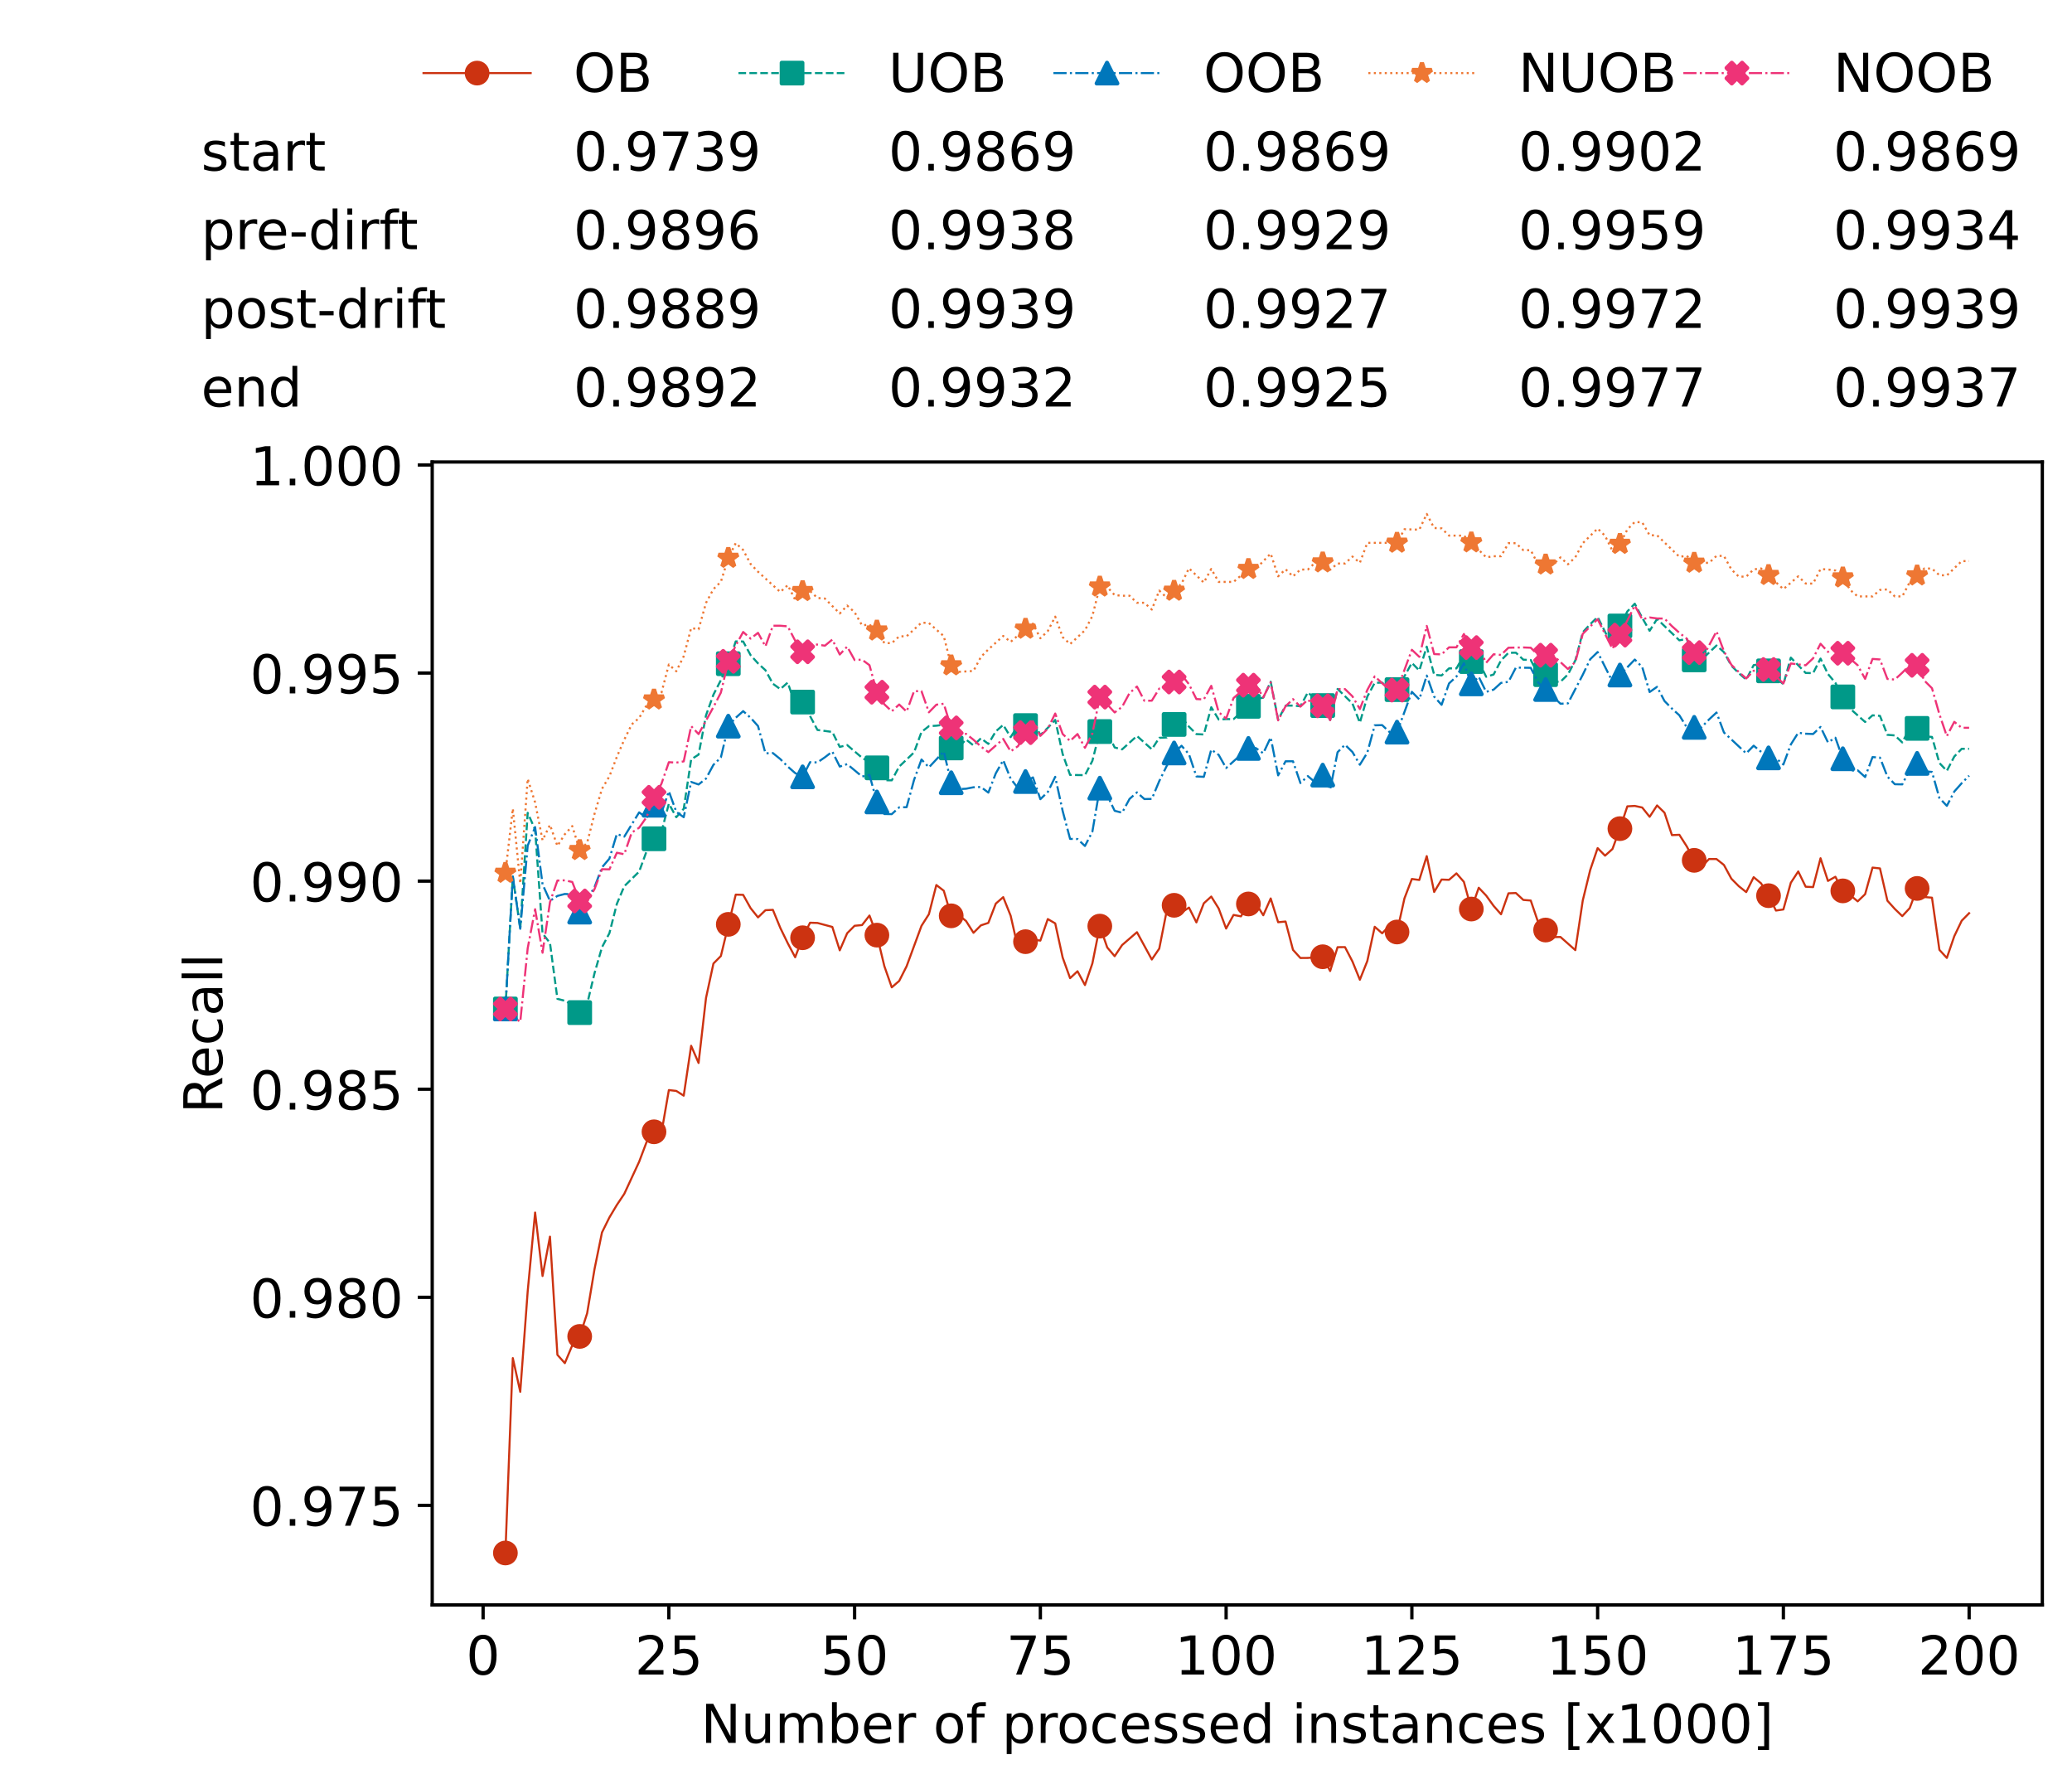 <?xml version="1.0" encoding="utf-8" standalone="no"?>
<!DOCTYPE svg PUBLIC "-//W3C//DTD SVG 1.1//EN"
  "http://www.w3.org/Graphics/SVG/1.1/DTD/svg11.dtd">
<!-- Created with matplotlib (https://matplotlib.org/) -->
<svg height="432.615pt" version="1.1" viewBox="0 0 502.65 432.615" width="502.65pt" xmlns="http://www.w3.org/2000/svg" xmlns:xlink="http://www.w3.org/1999/xlink">
 <defs>
  <style type="text/css">*{stroke-linecap:butt;stroke-linejoin:round;}</style>
 </defs>
 <g id="figure_1">
  <g id="patch_1">
   <path d="M 0 432.615 
L 502.65 432.615 
L 502.65 0 
L 0 0 
z
" style="fill:#ffffff;"/>
  </g>
  <g id="axes_1">
   <g id="patch_2">
    <path d="M 104.85 389.252 
L 495.45 389.252 
L 495.45 112.052 
L 104.85 112.052 
z
" style="fill:#ffffff;"/>
   </g>
   <g id="matplotlib.axis_1">
    <g id="xtick_1">
     <g id="line2d_1">
      <defs>
       <path d="M 0 0 
L 0 3.5 
" id="me3848cd0b4" style="stroke:#000000;stroke-width:0.8;"/>
      </defs>
      <g>
       <use style="stroke:#000000;stroke-width:0.8;" x="117.197" xlink:href="#me3848cd0b4" y="389.252"/>
      </g>
     </g>
     <g id="text_1">
      <!-- 0 -->
      <g transform="translate(113.061 406.13)scale(0.13 -0.13)">
       <defs>
        <path d="M 31.781 66.406 
Q 24.172 66.406 20.328 58.906 
Q 16.5 51.422 16.5 36.375 
Q 16.5 21.391 20.328 13.891 
Q 24.172 6.391 31.781 6.391 
Q 39.453 6.391 43.281 13.891 
Q 47.125 21.391 47.125 36.375 
Q 47.125 51.422 43.281 58.906 
Q 39.453 66.406 31.781 66.406 
z
M 31.781 74.219 
Q 44.047 74.219 50.516 64.516 
Q 56.984 54.828 56.984 36.375 
Q 56.984 17.969 50.516 8.266 
Q 44.047 -1.422 31.781 -1.422 
Q 19.531 -1.422 13.062 8.266 
Q 6.594 17.969 6.594 36.375 
Q 6.594 54.828 13.062 64.516 
Q 19.531 74.219 31.781 74.219 
z
" id="DejaVuSans-48"/>
       </defs>
       <use xlink:href="#DejaVuSans-48"/>
      </g>
     </g>
    </g>
    <g id="xtick_2">
     <g id="line2d_2">
      <g>
       <use style="stroke:#000000;stroke-width:0.8;" x="162.259" xlink:href="#me3848cd0b4" y="389.252"/>
      </g>
     </g>
     <g id="text_2">
      <!-- 25 -->
      <g transform="translate(153.988 406.13)scale(0.13 -0.13)">
       <defs>
        <path d="M 19.188 8.297 
L 53.609 8.297 
L 53.609 0 
L 7.328 0 
L 7.328 8.297 
Q 12.938 14.109 22.625 23.891 
Q 32.328 33.688 34.812 36.531 
Q 39.547 41.844 41.422 45.531 
Q 43.312 49.219 43.312 52.781 
Q 43.312 58.594 39.234 62.25 
Q 35.156 65.922 28.609 65.922 
Q 23.969 65.922 18.812 64.312 
Q 13.672 62.703 7.812 59.422 
L 7.812 69.391 
Q 13.766 71.781 18.938 73 
Q 24.125 74.219 28.422 74.219 
Q 39.75 74.219 46.484 68.547 
Q 53.219 62.891 53.219 53.422 
Q 53.219 48.922 51.531 44.891 
Q 49.859 40.875 45.406 35.406 
Q 44.188 33.984 37.641 27.219 
Q 31.109 20.453 19.188 8.297 
z
" id="DejaVuSans-50"/>
        <path d="M 10.797 72.906 
L 49.516 72.906 
L 49.516 64.594 
L 19.828 64.594 
L 19.828 46.734 
Q 21.969 47.469 24.109 47.828 
Q 26.266 48.188 28.422 48.188 
Q 40.625 48.188 47.75 41.5 
Q 54.891 34.812 54.891 23.391 
Q 54.891 11.625 47.562 5.094 
Q 40.234 -1.422 26.906 -1.422 
Q 22.312 -1.422 17.547 -0.641 
Q 12.797 0.141 7.719 1.703 
L 7.719 11.625 
Q 12.109 9.234 16.797 8.062 
Q 21.484 6.891 26.703 6.891 
Q 35.156 6.891 40.078 11.328 
Q 45.016 15.766 45.016 23.391 
Q 45.016 31 40.078 35.438 
Q 35.156 39.891 26.703 39.891 
Q 22.75 39.891 18.812 39.016 
Q 14.891 38.141 10.797 36.281 
z
" id="DejaVuSans-53"/>
       </defs>
       <use xlink:href="#DejaVuSans-50"/>
       <use x="63.623" xlink:href="#DejaVuSans-53"/>
      </g>
     </g>
    </g>
    <g id="xtick_3">
     <g id="line2d_3">
      <g>
       <use style="stroke:#000000;stroke-width:0.8;" x="207.322" xlink:href="#me3848cd0b4" y="389.252"/>
      </g>
     </g>
     <g id="text_3">
      <!-- 50 -->
      <g transform="translate(199.05 406.13)scale(0.13 -0.13)">
       <use xlink:href="#DejaVuSans-53"/>
       <use x="63.623" xlink:href="#DejaVuSans-48"/>
      </g>
     </g>
    </g>
    <g id="xtick_4">
     <g id="line2d_4">
      <g>
       <use style="stroke:#000000;stroke-width:0.8;" x="252.384" xlink:href="#me3848cd0b4" y="389.252"/>
      </g>
     </g>
     <g id="text_4">
      <!-- 75 -->
      <g transform="translate(244.113 406.13)scale(0.13 -0.13)">
       <defs>
        <path d="M 8.203 72.906 
L 55.078 72.906 
L 55.078 68.703 
L 28.609 0 
L 18.312 0 
L 43.219 64.594 
L 8.203 64.594 
z
" id="DejaVuSans-55"/>
       </defs>
       <use xlink:href="#DejaVuSans-55"/>
       <use x="63.623" xlink:href="#DejaVuSans-53"/>
      </g>
     </g>
    </g>
    <g id="xtick_5">
     <g id="line2d_5">
      <g>
       <use style="stroke:#000000;stroke-width:0.8;" x="297.446" xlink:href="#me3848cd0b4" y="389.252"/>
      </g>
     </g>
     <g id="text_5">
      <!-- 100 -->
      <g transform="translate(285.039 406.13)scale(0.13 -0.13)">
       <defs>
        <path d="M 12.406 8.297 
L 28.516 8.297 
L 28.516 63.922 
L 10.984 60.406 
L 10.984 69.391 
L 28.422 72.906 
L 38.281 72.906 
L 38.281 8.297 
L 54.391 8.297 
L 54.391 0 
L 12.406 0 
z
" id="DejaVuSans-49"/>
       </defs>
       <use xlink:href="#DejaVuSans-49"/>
       <use x="63.623" xlink:href="#DejaVuSans-48"/>
       <use x="127.246" xlink:href="#DejaVuSans-48"/>
      </g>
     </g>
    </g>
    <g id="xtick_6">
     <g id="line2d_6">
      <g>
       <use style="stroke:#000000;stroke-width:0.8;" x="342.509" xlink:href="#me3848cd0b4" y="389.252"/>
      </g>
     </g>
     <g id="text_6">
      <!-- 125 -->
      <g transform="translate(330.102 406.13)scale(0.13 -0.13)">
       <use xlink:href="#DejaVuSans-49"/>
       <use x="63.623" xlink:href="#DejaVuSans-50"/>
       <use x="127.246" xlink:href="#DejaVuSans-53"/>
      </g>
     </g>
    </g>
    <g id="xtick_7">
     <g id="line2d_7">
      <g>
       <use style="stroke:#000000;stroke-width:0.8;" x="387.571" xlink:href="#me3848cd0b4" y="389.252"/>
      </g>
     </g>
     <g id="text_7">
      <!-- 150 -->
      <g transform="translate(375.164 406.13)scale(0.13 -0.13)">
       <use xlink:href="#DejaVuSans-49"/>
       <use x="63.623" xlink:href="#DejaVuSans-53"/>
       <use x="127.246" xlink:href="#DejaVuSans-48"/>
      </g>
     </g>
    </g>
    <g id="xtick_8">
     <g id="line2d_8">
      <g>
       <use style="stroke:#000000;stroke-width:0.8;" x="432.633" xlink:href="#me3848cd0b4" y="389.252"/>
      </g>
     </g>
     <g id="text_8">
      <!-- 175 -->
      <g transform="translate(420.226 406.13)scale(0.13 -0.13)">
       <use xlink:href="#DejaVuSans-49"/>
       <use x="63.623" xlink:href="#DejaVuSans-55"/>
       <use x="127.246" xlink:href="#DejaVuSans-53"/>
      </g>
     </g>
    </g>
    <g id="xtick_9">
     <g id="line2d_9">
      <g>
       <use style="stroke:#000000;stroke-width:0.8;" x="477.695" xlink:href="#me3848cd0b4" y="389.252"/>
      </g>
     </g>
     <g id="text_9">
      <!-- 200 -->
      <g transform="translate(465.289 406.13)scale(0.13 -0.13)">
       <use xlink:href="#DejaVuSans-50"/>
       <use x="63.623" xlink:href="#DejaVuSans-48"/>
       <use x="127.246" xlink:href="#DejaVuSans-48"/>
      </g>
     </g>
    </g>
    <g id="text_10">
     <!-- Number of processed instances [x1000] -->
     <g transform="translate(170.025 422.711)scale(0.13 -0.13)">
      <defs>
       <path d="M 9.812 72.906 
L 23.094 72.906 
L 55.422 11.922 
L 55.422 72.906 
L 64.984 72.906 
L 64.984 0 
L 51.703 0 
L 19.391 60.984 
L 19.391 0 
L 9.812 0 
z
" id="DejaVuSans-78"/>
       <path d="M 8.5 21.578 
L 8.5 54.688 
L 17.484 54.688 
L 17.484 21.922 
Q 17.484 14.156 20.5 10.266 
Q 23.531 6.391 29.594 6.391 
Q 36.859 6.391 41.078 11.031 
Q 45.312 15.672 45.312 23.688 
L 45.312 54.688 
L 54.297 54.688 
L 54.297 0 
L 45.312 0 
L 45.312 8.406 
Q 42.047 3.422 37.719 1 
Q 33.406 -1.422 27.688 -1.422 
Q 18.266 -1.422 13.375 4.438 
Q 8.5 10.297 8.5 21.578 
z
M 31.109 56 
z
" id="DejaVuSans-117"/>
       <path d="M 52 44.188 
Q 55.375 50.25 60.062 53.125 
Q 64.75 56 71.094 56 
Q 79.641 56 84.281 50.016 
Q 88.922 44.047 88.922 33.016 
L 88.922 0 
L 79.891 0 
L 79.891 32.719 
Q 79.891 40.578 77.094 44.375 
Q 74.312 48.188 68.609 48.188 
Q 61.625 48.188 57.562 43.547 
Q 53.516 38.922 53.516 30.906 
L 53.516 0 
L 44.484 0 
L 44.484 32.719 
Q 44.484 40.625 41.703 44.406 
Q 38.922 48.188 33.109 48.188 
Q 26.219 48.188 22.156 43.531 
Q 18.109 38.875 18.109 30.906 
L 18.109 0 
L 9.078 0 
L 9.078 54.688 
L 18.109 54.688 
L 18.109 46.188 
Q 21.188 51.219 25.484 53.609 
Q 29.781 56 35.688 56 
Q 41.656 56 45.828 52.969 
Q 50 49.953 52 44.188 
z
" id="DejaVuSans-109"/>
       <path d="M 48.688 27.297 
Q 48.688 37.203 44.609 42.844 
Q 40.531 48.484 33.406 48.484 
Q 26.266 48.484 22.188 42.844 
Q 18.109 37.203 18.109 27.297 
Q 18.109 17.391 22.188 11.75 
Q 26.266 6.109 33.406 6.109 
Q 40.531 6.109 44.609 11.75 
Q 48.688 17.391 48.688 27.297 
z
M 18.109 46.391 
Q 20.953 51.266 25.266 53.625 
Q 29.594 56 35.594 56 
Q 45.562 56 51.781 48.094 
Q 58.016 40.188 58.016 27.297 
Q 58.016 14.406 51.781 6.484 
Q 45.562 -1.422 35.594 -1.422 
Q 29.594 -1.422 25.266 0.953 
Q 20.953 3.328 18.109 8.203 
L 18.109 0 
L 9.078 0 
L 9.078 75.984 
L 18.109 75.984 
z
" id="DejaVuSans-98"/>
       <path d="M 56.203 29.594 
L 56.203 25.203 
L 14.891 25.203 
Q 15.484 15.922 20.484 11.062 
Q 25.484 6.203 34.422 6.203 
Q 39.594 6.203 44.453 7.469 
Q 49.312 8.734 54.109 11.281 
L 54.109 2.781 
Q 49.266 0.734 44.188 -0.344 
Q 39.109 -1.422 33.891 -1.422 
Q 20.797 -1.422 13.156 6.188 
Q 5.516 13.812 5.516 26.812 
Q 5.516 40.234 12.766 48.109 
Q 20.016 56 32.328 56 
Q 43.359 56 49.781 48.891 
Q 56.203 41.797 56.203 29.594 
z
M 47.219 32.234 
Q 47.125 39.594 43.094 43.984 
Q 39.062 48.391 32.422 48.391 
Q 24.906 48.391 20.391 44.141 
Q 15.875 39.891 15.188 32.172 
z
" id="DejaVuSans-101"/>
       <path d="M 41.109 46.297 
Q 39.594 47.172 37.812 47.578 
Q 36.031 48 33.891 48 
Q 26.266 48 22.188 43.047 
Q 18.109 38.094 18.109 28.812 
L 18.109 0 
L 9.078 0 
L 9.078 54.688 
L 18.109 54.688 
L 18.109 46.188 
Q 20.953 51.172 25.484 53.578 
Q 30.031 56 36.531 56 
Q 37.453 56 38.578 55.875 
Q 39.703 55.766 41.062 55.516 
z
" id="DejaVuSans-114"/>
       <path id="DejaVuSans-32"/>
       <path d="M 30.609 48.391 
Q 23.391 48.391 19.188 42.75 
Q 14.984 37.109 14.984 27.297 
Q 14.984 17.484 19.156 11.844 
Q 23.344 6.203 30.609 6.203 
Q 37.797 6.203 41.984 11.859 
Q 46.188 17.531 46.188 27.297 
Q 46.188 37.016 41.984 42.703 
Q 37.797 48.391 30.609 48.391 
z
M 30.609 56 
Q 42.328 56 49.016 48.375 
Q 55.719 40.766 55.719 27.297 
Q 55.719 13.875 49.016 6.219 
Q 42.328 -1.422 30.609 -1.422 
Q 18.844 -1.422 12.172 6.219 
Q 5.516 13.875 5.516 27.297 
Q 5.516 40.766 12.172 48.375 
Q 18.844 56 30.609 56 
z
" id="DejaVuSans-111"/>
       <path d="M 37.109 75.984 
L 37.109 68.5 
L 28.516 68.5 
Q 23.688 68.5 21.797 66.547 
Q 19.922 64.594 19.922 59.516 
L 19.922 54.688 
L 34.719 54.688 
L 34.719 47.703 
L 19.922 47.703 
L 19.922 0 
L 10.891 0 
L 10.891 47.703 
L 2.297 47.703 
L 2.297 54.688 
L 10.891 54.688 
L 10.891 58.5 
Q 10.891 67.625 15.141 71.797 
Q 19.391 75.984 28.609 75.984 
z
" id="DejaVuSans-102"/>
       <path d="M 18.109 8.203 
L 18.109 -20.797 
L 9.078 -20.797 
L 9.078 54.688 
L 18.109 54.688 
L 18.109 46.391 
Q 20.953 51.266 25.266 53.625 
Q 29.594 56 35.594 56 
Q 45.562 56 51.781 48.094 
Q 58.016 40.188 58.016 27.297 
Q 58.016 14.406 51.781 6.484 
Q 45.562 -1.422 35.594 -1.422 
Q 29.594 -1.422 25.266 0.953 
Q 20.953 3.328 18.109 8.203 
z
M 48.688 27.297 
Q 48.688 37.203 44.609 42.844 
Q 40.531 48.484 33.406 48.484 
Q 26.266 48.484 22.188 42.844 
Q 18.109 37.203 18.109 27.297 
Q 18.109 17.391 22.188 11.75 
Q 26.266 6.109 33.406 6.109 
Q 40.531 6.109 44.609 11.75 
Q 48.688 17.391 48.688 27.297 
z
" id="DejaVuSans-112"/>
       <path d="M 48.781 52.594 
L 48.781 44.188 
Q 44.969 46.297 41.141 47.344 
Q 37.312 48.391 33.406 48.391 
Q 24.656 48.391 19.812 42.844 
Q 14.984 37.312 14.984 27.297 
Q 14.984 17.281 19.812 11.734 
Q 24.656 6.203 33.406 6.203 
Q 37.312 6.203 41.141 7.25 
Q 44.969 8.297 48.781 10.406 
L 48.781 2.094 
Q 45.016 0.344 40.984 -0.531 
Q 36.969 -1.422 32.422 -1.422 
Q 20.062 -1.422 12.781 6.344 
Q 5.516 14.109 5.516 27.297 
Q 5.516 40.672 12.859 48.328 
Q 20.219 56 33.016 56 
Q 37.156 56 41.109 55.141 
Q 45.062 54.297 48.781 52.594 
z
" id="DejaVuSans-99"/>
       <path d="M 44.281 53.078 
L 44.281 44.578 
Q 40.484 46.531 36.375 47.5 
Q 32.281 48.484 27.875 48.484 
Q 21.188 48.484 17.844 46.438 
Q 14.5 44.391 14.5 40.281 
Q 14.5 37.156 16.891 35.375 
Q 19.281 33.594 26.516 31.984 
L 29.594 31.297 
Q 39.156 29.25 43.188 25.516 
Q 47.219 21.781 47.219 15.094 
Q 47.219 7.469 41.188 3.016 
Q 35.156 -1.422 24.609 -1.422 
Q 20.219 -1.422 15.453 -0.562 
Q 10.688 0.297 5.422 2 
L 5.422 11.281 
Q 10.406 8.688 15.234 7.391 
Q 20.062 6.109 24.812 6.109 
Q 31.156 6.109 34.562 8.281 
Q 37.984 10.453 37.984 14.406 
Q 37.984 18.062 35.516 20.016 
Q 33.062 21.969 24.703 23.781 
L 21.578 24.516 
Q 13.234 26.266 9.516 29.906 
Q 5.812 33.547 5.812 39.891 
Q 5.812 47.609 11.281 51.797 
Q 16.75 56 26.812 56 
Q 31.781 56 36.172 55.266 
Q 40.578 54.547 44.281 53.078 
z
" id="DejaVuSans-115"/>
       <path d="M 45.406 46.391 
L 45.406 75.984 
L 54.391 75.984 
L 54.391 0 
L 45.406 0 
L 45.406 8.203 
Q 42.578 3.328 38.25 0.953 
Q 33.938 -1.422 27.875 -1.422 
Q 17.969 -1.422 11.734 6.484 
Q 5.516 14.406 5.516 27.297 
Q 5.516 40.188 11.734 48.094 
Q 17.969 56 27.875 56 
Q 33.938 56 38.25 53.625 
Q 42.578 51.266 45.406 46.391 
z
M 14.797 27.297 
Q 14.797 17.391 18.875 11.75 
Q 22.953 6.109 30.078 6.109 
Q 37.203 6.109 41.297 11.75 
Q 45.406 17.391 45.406 27.297 
Q 45.406 37.203 41.297 42.844 
Q 37.203 48.484 30.078 48.484 
Q 22.953 48.484 18.875 42.844 
Q 14.797 37.203 14.797 27.297 
z
" id="DejaVuSans-100"/>
       <path d="M 9.422 54.688 
L 18.406 54.688 
L 18.406 0 
L 9.422 0 
z
M 9.422 75.984 
L 18.406 75.984 
L 18.406 64.594 
L 9.422 64.594 
z
" id="DejaVuSans-105"/>
       <path d="M 54.891 33.016 
L 54.891 0 
L 45.906 0 
L 45.906 32.719 
Q 45.906 40.484 42.875 44.328 
Q 39.844 48.188 33.797 48.188 
Q 26.516 48.188 22.312 43.547 
Q 18.109 38.922 18.109 30.906 
L 18.109 0 
L 9.078 0 
L 9.078 54.688 
L 18.109 54.688 
L 18.109 46.188 
Q 21.344 51.125 25.703 53.562 
Q 30.078 56 35.797 56 
Q 45.219 56 50.047 50.172 
Q 54.891 44.344 54.891 33.016 
z
" id="DejaVuSans-110"/>
       <path d="M 18.312 70.219 
L 18.312 54.688 
L 36.812 54.688 
L 36.812 47.703 
L 18.312 47.703 
L 18.312 18.016 
Q 18.312 11.328 20.141 9.422 
Q 21.969 7.516 27.594 7.516 
L 36.812 7.516 
L 36.812 0 
L 27.594 0 
Q 17.188 0 13.234 3.875 
Q 9.281 7.766 9.281 18.016 
L 9.281 47.703 
L 2.688 47.703 
L 2.688 54.688 
L 9.281 54.688 
L 9.281 70.219 
z
" id="DejaVuSans-116"/>
       <path d="M 34.281 27.484 
Q 23.391 27.484 19.188 25 
Q 14.984 22.516 14.984 16.5 
Q 14.984 11.719 18.141 8.906 
Q 21.297 6.109 26.703 6.109 
Q 34.188 6.109 38.703 11.406 
Q 43.219 16.703 43.219 25.484 
L 43.219 27.484 
z
M 52.203 31.203 
L 52.203 0 
L 43.219 0 
L 43.219 8.297 
Q 40.141 3.328 35.547 0.953 
Q 30.953 -1.422 24.312 -1.422 
Q 15.922 -1.422 10.953 3.297 
Q 6 8.016 6 15.922 
Q 6 25.141 12.172 29.828 
Q 18.359 34.516 30.609 34.516 
L 43.219 34.516 
L 43.219 35.406 
Q 43.219 41.609 39.141 45 
Q 35.062 48.391 27.688 48.391 
Q 23 48.391 18.547 47.266 
Q 14.109 46.141 10.016 43.891 
L 10.016 52.203 
Q 14.938 54.109 19.578 55.047 
Q 24.219 56 28.609 56 
Q 40.484 56 46.344 49.844 
Q 52.203 43.703 52.203 31.203 
z
" id="DejaVuSans-97"/>
       <path d="M 8.594 75.984 
L 29.297 75.984 
L 29.297 69 
L 17.578 69 
L 17.578 -6.203 
L 29.297 -6.203 
L 29.297 -13.188 
L 8.594 -13.188 
z
" id="DejaVuSans-91"/>
       <path d="M 54.891 54.688 
L 35.109 28.078 
L 55.906 0 
L 45.312 0 
L 29.391 21.484 
L 13.484 0 
L 2.875 0 
L 24.125 28.609 
L 4.688 54.688 
L 15.281 54.688 
L 29.781 35.203 
L 44.281 54.688 
z
" id="DejaVuSans-120"/>
       <path d="M 30.422 75.984 
L 30.422 -13.188 
L 9.719 -13.188 
L 9.719 -6.203 
L 21.391 -6.203 
L 21.391 69 
L 9.719 69 
L 9.719 75.984 
z
" id="DejaVuSans-93"/>
      </defs>
      <use xlink:href="#DejaVuSans-78"/>
      <use x="74.805" xlink:href="#DejaVuSans-117"/>
      <use x="138.184" xlink:href="#DejaVuSans-109"/>
      <use x="235.596" xlink:href="#DejaVuSans-98"/>
      <use x="299.072" xlink:href="#DejaVuSans-101"/>
      <use x="360.596" xlink:href="#DejaVuSans-114"/>
      <use x="401.709" xlink:href="#DejaVuSans-32"/>
      <use x="433.496" xlink:href="#DejaVuSans-111"/>
      <use x="494.678" xlink:href="#DejaVuSans-102"/>
      <use x="529.883" xlink:href="#DejaVuSans-32"/>
      <use x="561.67" xlink:href="#DejaVuSans-112"/>
      <use x="625.146" xlink:href="#DejaVuSans-114"/>
      <use x="664.01" xlink:href="#DejaVuSans-111"/>
      <use x="725.191" xlink:href="#DejaVuSans-99"/>
      <use x="780.172" xlink:href="#DejaVuSans-101"/>
      <use x="841.695" xlink:href="#DejaVuSans-115"/>
      <use x="893.795" xlink:href="#DejaVuSans-115"/>
      <use x="945.895" xlink:href="#DejaVuSans-101"/>
      <use x="1007.418" xlink:href="#DejaVuSans-100"/>
      <use x="1070.895" xlink:href="#DejaVuSans-32"/>
      <use x="1102.682" xlink:href="#DejaVuSans-105"/>
      <use x="1130.465" xlink:href="#DejaVuSans-110"/>
      <use x="1193.844" xlink:href="#DejaVuSans-115"/>
      <use x="1245.943" xlink:href="#DejaVuSans-116"/>
      <use x="1285.152" xlink:href="#DejaVuSans-97"/>
      <use x="1346.432" xlink:href="#DejaVuSans-110"/>
      <use x="1409.811" xlink:href="#DejaVuSans-99"/>
      <use x="1464.791" xlink:href="#DejaVuSans-101"/>
      <use x="1526.314" xlink:href="#DejaVuSans-115"/>
      <use x="1578.414" xlink:href="#DejaVuSans-32"/>
      <use x="1610.201" xlink:href="#DejaVuSans-91"/>
      <use x="1649.215" xlink:href="#DejaVuSans-120"/>
      <use x="1708.395" xlink:href="#DejaVuSans-49"/>
      <use x="1772.018" xlink:href="#DejaVuSans-48"/>
      <use x="1835.641" xlink:href="#DejaVuSans-48"/>
      <use x="1899.264" xlink:href="#DejaVuSans-48"/>
      <use x="1962.887" xlink:href="#DejaVuSans-93"/>
     </g>
    </g>
   </g>
   <g id="matplotlib.axis_2">
    <g id="ytick_1">
     <g id="line2d_10">
      <defs>
       <path d="M 0 0 
L -3.5 0 
" id="m749e2f8701" style="stroke:#000000;stroke-width:0.8;"/>
      </defs>
      <g>
       <use style="stroke:#000000;stroke-width:0.8;" x="104.85" xlink:href="#m749e2f8701" y="365.107"/>
      </g>
     </g>
     <g id="text_11">
      <!-- 0.975 -->
      <g transform="translate(60.633 370.046)scale(0.13 -0.13)">
       <defs>
        <path d="M 10.688 12.406 
L 21 12.406 
L 21 0 
L 10.688 0 
z
" id="DejaVuSans-46"/>
        <path d="M 10.984 1.516 
L 10.984 10.5 
Q 14.703 8.734 18.5 7.812 
Q 22.312 6.891 25.984 6.891 
Q 35.75 6.891 40.891 13.453 
Q 46.047 20.016 46.781 33.406 
Q 43.953 29.203 39.594 26.953 
Q 35.25 24.703 29.984 24.703 
Q 19.047 24.703 12.672 31.312 
Q 6.297 37.938 6.297 49.422 
Q 6.297 60.641 12.938 67.422 
Q 19.578 74.219 30.609 74.219 
Q 43.266 74.219 49.922 64.516 
Q 56.594 54.828 56.594 36.375 
Q 56.594 19.141 48.406 8.859 
Q 40.234 -1.422 26.422 -1.422 
Q 22.703 -1.422 18.891 -0.688 
Q 15.094 0.047 10.984 1.516 
z
M 30.609 32.422 
Q 37.25 32.422 41.125 36.953 
Q 45.016 41.5 45.016 49.422 
Q 45.016 57.281 41.125 61.844 
Q 37.25 66.406 30.609 66.406 
Q 23.969 66.406 20.094 61.844 
Q 16.219 57.281 16.219 49.422 
Q 16.219 41.5 20.094 36.953 
Q 23.969 32.422 30.609 32.422 
z
" id="DejaVuSans-57"/>
       </defs>
       <use xlink:href="#DejaVuSans-48"/>
       <use x="63.623" xlink:href="#DejaVuSans-46"/>
       <use x="95.41" xlink:href="#DejaVuSans-57"/>
       <use x="159.033" xlink:href="#DejaVuSans-55"/>
       <use x="222.656" xlink:href="#DejaVuSans-53"/>
      </g>
     </g>
    </g>
    <g id="ytick_2">
     <g id="line2d_11">
      <g>
       <use style="stroke:#000000;stroke-width:0.8;" x="104.85" xlink:href="#m749e2f8701" y="314.639"/>
      </g>
     </g>
     <g id="text_12">
      <!-- 0.980 -->
      <g transform="translate(60.633 319.578)scale(0.13 -0.13)">
       <defs>
        <path d="M 31.781 34.625 
Q 24.75 34.625 20.719 30.859 
Q 16.703 27.094 16.703 20.516 
Q 16.703 13.922 20.719 10.156 
Q 24.75 6.391 31.781 6.391 
Q 38.812 6.391 42.859 10.172 
Q 46.922 13.969 46.922 20.516 
Q 46.922 27.094 42.891 30.859 
Q 38.875 34.625 31.781 34.625 
z
M 21.922 38.812 
Q 15.578 40.375 12.031 44.719 
Q 8.5 49.078 8.5 55.328 
Q 8.5 64.062 14.719 69.141 
Q 20.953 74.219 31.781 74.219 
Q 42.672 74.219 48.875 69.141 
Q 55.078 64.062 55.078 55.328 
Q 55.078 49.078 51.531 44.719 
Q 48 40.375 41.703 38.812 
Q 48.828 37.156 52.797 32.312 
Q 56.781 27.484 56.781 20.516 
Q 56.781 9.906 50.312 4.234 
Q 43.844 -1.422 31.781 -1.422 
Q 19.734 -1.422 13.25 4.234 
Q 6.781 9.906 6.781 20.516 
Q 6.781 27.484 10.781 32.312 
Q 14.797 37.156 21.922 38.812 
z
M 18.312 54.391 
Q 18.312 48.734 21.844 45.562 
Q 25.391 42.391 31.781 42.391 
Q 38.141 42.391 41.719 45.562 
Q 45.312 48.734 45.312 54.391 
Q 45.312 60.062 41.719 63.234 
Q 38.141 66.406 31.781 66.406 
Q 25.391 66.406 21.844 63.234 
Q 18.312 60.062 18.312 54.391 
z
" id="DejaVuSans-56"/>
       </defs>
       <use xlink:href="#DejaVuSans-48"/>
       <use x="63.623" xlink:href="#DejaVuSans-46"/>
       <use x="95.41" xlink:href="#DejaVuSans-57"/>
       <use x="159.033" xlink:href="#DejaVuSans-56"/>
       <use x="222.656" xlink:href="#DejaVuSans-48"/>
      </g>
     </g>
    </g>
    <g id="ytick_3">
     <g id="line2d_12">
      <g>
       <use style="stroke:#000000;stroke-width:0.8;" x="104.85" xlink:href="#m749e2f8701" y="264.171"/>
      </g>
     </g>
     <g id="text_13">
      <!-- 0.985 -->
      <g transform="translate(60.633 269.11)scale(0.13 -0.13)">
       <use xlink:href="#DejaVuSans-48"/>
       <use x="63.623" xlink:href="#DejaVuSans-46"/>
       <use x="95.41" xlink:href="#DejaVuSans-57"/>
       <use x="159.033" xlink:href="#DejaVuSans-56"/>
       <use x="222.656" xlink:href="#DejaVuSans-53"/>
      </g>
     </g>
    </g>
    <g id="ytick_4">
     <g id="line2d_13">
      <g>
       <use style="stroke:#000000;stroke-width:0.8;" x="104.85" xlink:href="#m749e2f8701" y="213.702"/>
      </g>
     </g>
     <g id="text_14">
      <!-- 0.990 -->
      <g transform="translate(60.633 218.641)scale(0.13 -0.13)">
       <use xlink:href="#DejaVuSans-48"/>
       <use x="63.623" xlink:href="#DejaVuSans-46"/>
       <use x="95.41" xlink:href="#DejaVuSans-57"/>
       <use x="159.033" xlink:href="#DejaVuSans-57"/>
       <use x="222.656" xlink:href="#DejaVuSans-48"/>
      </g>
     </g>
    </g>
    <g id="ytick_5">
     <g id="line2d_14">
      <g>
       <use style="stroke:#000000;stroke-width:0.8;" x="104.85" xlink:href="#m749e2f8701" y="163.234"/>
      </g>
     </g>
     <g id="text_15">
      <!-- 0.995 -->
      <g transform="translate(60.633 168.173)scale(0.13 -0.13)">
       <use xlink:href="#DejaVuSans-48"/>
       <use x="63.623" xlink:href="#DejaVuSans-46"/>
       <use x="95.41" xlink:href="#DejaVuSans-57"/>
       <use x="159.033" xlink:href="#DejaVuSans-57"/>
       <use x="222.656" xlink:href="#DejaVuSans-53"/>
      </g>
     </g>
    </g>
    <g id="ytick_6">
     <g id="line2d_15">
      <g>
       <use style="stroke:#000000;stroke-width:0.8;" x="104.85" xlink:href="#m749e2f8701" y="112.766"/>
      </g>
     </g>
     <g id="text_16">
      <!-- 1.000 -->
      <g transform="translate(60.633 117.705)scale(0.13 -0.13)">
       <use xlink:href="#DejaVuSans-49"/>
       <use x="63.623" xlink:href="#DejaVuSans-46"/>
       <use x="95.41" xlink:href="#DejaVuSans-48"/>
       <use x="159.033" xlink:href="#DejaVuSans-48"/>
       <use x="222.656" xlink:href="#DejaVuSans-48"/>
      </g>
     </g>
    </g>
    <g id="text_17">
     <!-- Recall -->
     <g transform="translate(53.93 270.044)rotate(-90)scale(0.13 -0.13)">
      <defs>
       <path d="M 44.391 34.188 
Q 47.562 33.109 50.562 29.594 
Q 53.562 26.078 56.594 19.922 
L 66.609 0 
L 56 0 
L 46.688 18.703 
Q 43.062 26.031 39.672 28.422 
Q 36.281 30.812 30.422 30.812 
L 19.672 30.812 
L 19.672 0 
L 9.812 0 
L 9.812 72.906 
L 32.078 72.906 
Q 44.578 72.906 50.734 67.672 
Q 56.891 62.453 56.891 51.906 
Q 56.891 45.016 53.688 40.469 
Q 50.484 35.938 44.391 34.188 
z
M 19.672 64.797 
L 19.672 38.922 
L 32.078 38.922 
Q 39.203 38.922 42.844 42.219 
Q 46.484 45.516 46.484 51.906 
Q 46.484 58.297 42.844 61.547 
Q 39.203 64.797 32.078 64.797 
z
" id="DejaVuSans-82"/>
       <path d="M 9.422 75.984 
L 18.406 75.984 
L 18.406 0 
L 9.422 0 
z
" id="DejaVuSans-108"/>
      </defs>
      <use xlink:href="#DejaVuSans-82"/>
      <use x="64.982" xlink:href="#DejaVuSans-101"/>
      <use x="126.506" xlink:href="#DejaVuSans-99"/>
      <use x="181.486" xlink:href="#DejaVuSans-97"/>
      <use x="242.766" xlink:href="#DejaVuSans-108"/>
      <use x="270.549" xlink:href="#DejaVuSans-108"/>
     </g>
    </g>
   </g>
   <g id="line2d_16"/>
   <g id="line2d_17"/>
   <g id="line2d_18"/>
   <g id="line2d_19"/>
   <g id="line2d_20"/>
   <g id="line2d_21">
    <path clip-path="url(#pda576d5ec2)" d="M 122.605 376.652 
L 124.407 329.387 
L 126.21 337.562 
L 128.012 313.204 
L 129.815 294.072 
L 131.617 309.475 
L 133.419 299.92 
L 135.222 328.596 
L 137.024 330.61 
L 138.827 326.289 
L 140.629 324.126 
L 142.432 318.529 
L 144.234 307.759 
L 146.037 298.908 
L 147.839 295.266 
L 149.642 292.243 
L 151.444 289.55 
L 155.049 281.774 
L 156.852 276.994 
L 158.654 274.499 
L 160.457 274.793 
L 162.259 264.38 
L 164.062 264.587 
L 165.864 265.737 
L 167.667 253.638 
L 169.469 257.809 
L 171.272 242.044 
L 173.074 233.689 
L 174.877 231.871 
L 178.482 216.977 
L 180.284 217.031 
L 182.087 220.252 
L 183.889 222.499 
L 185.692 220.756 
L 187.494 220.669 
L 189.297 225.049 
L 191.099 228.754 
L 192.902 232.167 
L 194.704 227.439 
L 196.507 223.793 
L 198.309 223.848 
L 201.914 224.812 
L 203.717 230.487 
L 205.519 226.336 
L 207.322 224.529 
L 209.124 224.361 
L 210.927 222.049 
L 212.729 226.801 
L 214.532 234.311 
L 216.334 239.465 
L 218.137 237.912 
L 219.939 234.346 
L 223.544 224.549 
L 225.347 221.718 
L 227.149 214.65 
L 228.952 216.034 
L 230.754 222.119 
L 232.557 221.888 
L 234.359 223.383 
L 236.162 226.236 
L 237.964 224.429 
L 239.767 223.83 
L 241.569 219.16 
L 243.372 217.592 
L 245.174 222.087 
L 246.976 230.013 
L 248.779 228.39 
L 250.581 227.89 
L 252.384 228.125 
L 254.186 222.904 
L 255.989 223.956 
L 257.791 232.229 
L 259.594 237.239 
L 261.396 235.563 
L 263.199 238.91 
L 265.001 233.667 
L 266.804 224.614 
L 268.606 229.79 
L 270.409 231.908 
L 272.211 229.209 
L 275.816 226.093 
L 279.421 232.712 
L 281.224 230.073 
L 283.026 220.955 
L 284.829 219.565 
L 286.631 221.317 
L 288.434 220.118 
L 290.236 223.71 
L 292.039 219.078 
L 293.841 217.446 
L 295.644 220.346 
L 297.446 225.205 
L 299.249 221.901 
L 301.051 222.243 
L 302.854 219.239 
L 304.656 219.075 
L 306.459 221.982 
L 308.261 217.904 
L 310.064 223.669 
L 311.866 223.502 
L 313.669 230.374 
L 315.471 232.347 
L 317.274 232.331 
L 320.879 232.047 
L 322.681 235.51 
L 324.484 229.723 
L 326.286 229.711 
L 328.089 233.184 
L 329.891 237.618 
L 331.694 233.093 
L 333.496 224.777 
L 335.299 226.356 
L 337.101 224.489 
L 338.904 226.042 
L 340.706 217.892 
L 342.509 213.178 
L 344.311 213.427 
L 346.114 207.639 
L 347.916 216.331 
L 349.719 213.318 
L 351.521 213.39 
L 353.324 211.822 
L 355.126 213.881 
L 356.928 220.474 
L 358.731 215.309 
L 360.533 217.206 
L 362.336 219.707 
L 364.138 221.742 
L 365.941 216.657 
L 367.743 216.588 
L 369.546 218.265 
L 371.348 218.407 
L 373.151 223.717 
L 376.756 227.285 
L 378.558 227.249 
L 382.163 230.438 
L 383.966 218.39 
L 385.768 211.017 
L 387.571 205.695 
L 389.373 207.525 
L 391.176 205.902 
L 392.978 200.973 
L 394.781 195.564 
L 396.583 195.462 
L 398.386 195.851 
L 400.188 198.101 
L 401.991 195.345 
L 403.793 197.108 
L 405.596 202.544 
L 407.398 202.466 
L 409.201 205.288 
L 411.003 208.663 
L 412.806 210.192 
L 414.608 208.335 
L 416.411 208.352 
L 418.213 209.788 
L 420.016 213.112 
L 421.818 214.933 
L 423.621 216.361 
L 425.423 212.746 
L 427.226 214.243 
L 429.028 217.233 
L 430.831 220.84 
L 432.633 220.576 
L 434.436 214.106 
L 436.238 211.357 
L 438.041 215.059 
L 439.843 215.153 
L 441.646 208.152 
L 443.448 213.655 
L 445.251 212.646 
L 447.053 216.068 
L 448.856 217.115 
L 450.658 218.608 
L 452.461 216.871 
L 454.263 210.421 
L 456.066 210.621 
L 457.868 218.451 
L 459.671 220.451 
L 461.473 222.189 
L 463.276 220.257 
L 465.078 215.478 
L 466.881 217.562 
L 468.683 217.718 
L 470.485 230.375 
L 472.288 232.332 
L 474.09 227.066 
L 475.893 223.303 
L 477.695 221.481 
L 477.695 221.481 
" style="fill:none;stroke:#cc3311;stroke-linecap:square;stroke-width:0.5;"/>
    <defs>
     <path d="M 0 2.5 
C 0.663 2.5 1.299 2.237 1.768 1.768 
C 2.237 1.299 2.5 0.663 2.5 0 
C 2.5 -0.663 2.237 -1.299 1.768 -1.768 
C 1.299 -2.237 0.663 -2.5 0 -2.5 
C -0.663 -2.5 -1.299 -2.237 -1.768 -1.768 
C -2.237 -1.299 -2.5 -0.663 -2.5 0 
C -2.5 0.663 -2.237 1.299 -1.768 1.768 
C -1.299 2.237 -0.663 2.5 0 2.5 
z
" id="m9aea75127e" style="stroke:#cc3311;"/>
    </defs>
    <g clip-path="url(#pda576d5ec2)">
     <use style="fill:#cc3311;stroke:#cc3311;" x="122.605" xlink:href="#m9aea75127e" y="376.652"/>
     <use style="fill:#cc3311;stroke:#cc3311;" x="140.629" xlink:href="#m9aea75127e" y="324.126"/>
     <use style="fill:#cc3311;stroke:#cc3311;" x="158.654" xlink:href="#m9aea75127e" y="274.499"/>
     <use style="fill:#cc3311;stroke:#cc3311;" x="176.679" xlink:href="#m9aea75127e" y="224.187"/>
     <use style="fill:#cc3311;stroke:#cc3311;" x="194.704" xlink:href="#m9aea75127e" y="227.439"/>
     <use style="fill:#cc3311;stroke:#cc3311;" x="212.729" xlink:href="#m9aea75127e" y="226.801"/>
     <use style="fill:#cc3311;stroke:#cc3311;" x="230.754" xlink:href="#m9aea75127e" y="222.119"/>
     <use style="fill:#cc3311;stroke:#cc3311;" x="248.779" xlink:href="#m9aea75127e" y="228.39"/>
     <use style="fill:#cc3311;stroke:#cc3311;" x="266.804" xlink:href="#m9aea75127e" y="224.614"/>
     <use style="fill:#cc3311;stroke:#cc3311;" x="284.829" xlink:href="#m9aea75127e" y="219.565"/>
     <use style="fill:#cc3311;stroke:#cc3311;" x="302.854" xlink:href="#m9aea75127e" y="219.239"/>
     <use style="fill:#cc3311;stroke:#cc3311;" x="320.879" xlink:href="#m9aea75127e" y="232.047"/>
     <use style="fill:#cc3311;stroke:#cc3311;" x="338.904" xlink:href="#m9aea75127e" y="226.042"/>
     <use style="fill:#cc3311;stroke:#cc3311;" x="356.928" xlink:href="#m9aea75127e" y="220.474"/>
     <use style="fill:#cc3311;stroke:#cc3311;" x="374.953" xlink:href="#m9aea75127e" y="225.563"/>
     <use style="fill:#cc3311;stroke:#cc3311;" x="392.978" xlink:href="#m9aea75127e" y="200.973"/>
     <use style="fill:#cc3311;stroke:#cc3311;" x="411.003" xlink:href="#m9aea75127e" y="208.663"/>
     <use style="fill:#cc3311;stroke:#cc3311;" x="429.028" xlink:href="#m9aea75127e" y="217.233"/>
     <use style="fill:#cc3311;stroke:#cc3311;" x="447.053" xlink:href="#m9aea75127e" y="216.068"/>
     <use style="fill:#cc3311;stroke:#cc3311;" x="465.078" xlink:href="#m9aea75127e" y="215.478"/>
    </g>
   </g>
   <g id="line2d_22"/>
   <g id="line2d_23"/>
   <g id="line2d_24"/>
   <g id="line2d_25"/>
   <g id="line2d_26">
    <path clip-path="url(#pda576d5ec2)" d="M 122.605 244.709 
L 124.407 212.609 
L 126.21 225.26 
L 128.012 197.137 
L 129.815 201.218 
L 131.617 226.394 
L 133.419 228.708 
L 135.222 242.253 
L 137.024 242.72 
L 138.827 243.695 
L 140.629 245.591 
L 142.432 243.534 
L 144.234 236.004 
L 146.037 229.74 
L 147.839 226.326 
L 149.642 219.228 
L 151.444 214.932 
L 155.049 211.399 
L 156.852 206.467 
L 158.654 203.437 
L 160.457 201.802 
L 162.259 194.912 
L 164.062 198.2 
L 165.864 196.155 
L 167.667 184.18 
L 169.469 183.02 
L 171.272 173.493 
L 173.074 168.479 
L 174.877 164.951 
L 176.679 160.967 
L 178.482 155.559 
L 180.284 155.586 
L 182.087 158.89 
L 183.889 160.896 
L 185.692 162.551 
L 187.494 165.828 
L 189.297 167.136 
L 191.099 165.545 
L 192.902 170.857 
L 194.704 170.277 
L 198.309 177.038 
L 201.914 177.52 
L 203.717 181.151 
L 205.519 180.704 
L 209.124 183.775 
L 210.927 184.92 
L 212.729 186.231 
L 214.532 189.235 
L 216.334 189.263 
L 218.137 185.923 
L 221.742 182.479 
L 223.544 177.531 
L 225.347 176.115 
L 227.149 176.008 
L 228.952 175.776 
L 230.754 181.403 
L 232.557 181.172 
L 234.359 179.37 
L 236.162 180.796 
L 237.964 179.058 
L 239.767 180.424 
L 241.569 177.381 
L 243.372 175.813 
L 245.174 178.775 
L 246.976 175.963 
L 248.779 175.979 
L 250.581 174.727 
L 252.384 178.267 
L 254.186 176.527 
L 255.989 174.599 
L 257.791 182.872 
L 259.594 187.953 
L 263.199 188.003 
L 265.001 184.535 
L 266.804 177.425 
L 268.606 177.571 
L 270.409 181.286 
L 272.211 181.752 
L 275.816 178.494 
L 279.421 181.73 
L 281.224 178.948 
L 283.026 178.863 
L 284.829 175.702 
L 286.631 173.95 
L 288.434 176.243 
L 290.236 178.039 
L 292.039 178.139 
L 293.841 171.526 
L 295.644 174.507 
L 297.446 174.404 
L 299.249 174.421 
L 304.656 169.575 
L 306.459 169.194 
L 308.261 165.34 
L 310.064 174.55 
L 311.866 171.14 
L 313.669 171.128 
L 315.471 171.287 
L 317.274 167.934 
L 320.879 171.126 
L 322.681 174.619 
L 324.484 167.086 
L 328.089 170.626 
L 329.891 175.294 
L 331.694 168.949 
L 333.496 165.607 
L 335.299 165.558 
L 337.101 167.257 
L 338.904 167.257 
L 342.509 160.779 
L 344.311 162.62 
L 346.114 156.832 
L 347.916 163.652 
L 349.719 163.825 
L 351.521 162.109 
L 353.324 162.109 
L 355.126 158.874 
L 356.928 160.454 
L 358.731 160.491 
L 360.533 164.135 
L 362.336 163.596 
L 364.138 160.162 
L 365.941 158.327 
L 367.743 158.304 
L 369.546 159.997 
L 371.348 160.069 
L 373.151 163.626 
L 374.953 163.626 
L 376.756 165.361 
L 378.558 165.343 
L 380.361 163.586 
L 382.163 160.165 
L 383.966 153.345 
L 385.768 151.398 
L 387.571 149.646 
L 391.176 156.833 
L 392.978 151.819 
L 394.781 148.29 
L 396.583 146.417 
L 398.386 149.847 
L 400.188 152.992 
L 401.991 150.116 
L 407.398 155.301 
L 409.201 154.96 
L 411.003 160.04 
L 412.806 159.972 
L 416.411 156.561 
L 418.213 158.173 
L 420.016 161.45 
L 421.818 163.272 
L 423.621 164.829 
L 425.423 161.313 
L 427.226 161.087 
L 432.633 165.963 
L 434.436 159.493 
L 438.041 163.213 
L 439.843 163.26 
L 441.646 159.731 
L 443.448 163.469 
L 445.251 165.612 
L 447.053 169.027 
L 448.856 171.895 
L 452.461 175.102 
L 454.263 173.49 
L 456.066 173.623 
L 457.868 178.218 
L 459.671 178.365 
L 461.473 180.065 
L 463.276 176.62 
L 465.078 176.657 
L 466.881 178.575 
L 468.683 178.731 
L 470.485 185.059 
L 472.288 186.959 
L 474.09 183.491 
L 475.893 181.609 
L 477.695 181.609 
L 477.695 181.609 
" style="fill:none;stroke:#009988;stroke-dasharray:1.85,0.8;stroke-dashoffset:0;stroke-width:0.5;"/>
    <defs>
     <path d="M -2.5 2.5 
L 2.5 2.5 
L 2.5 -2.5 
L -2.5 -2.5 
z
" id="m8b4e9f210a" style="stroke:#009988;stroke-linejoin:miter;"/>
    </defs>
    <g clip-path="url(#pda576d5ec2)">
     <use style="fill:#009988;stroke:#009988;stroke-linejoin:miter;" x="122.605" xlink:href="#m8b4e9f210a" y="244.709"/>
     <use style="fill:#009988;stroke:#009988;stroke-linejoin:miter;" x="140.629" xlink:href="#m8b4e9f210a" y="245.591"/>
     <use style="fill:#009988;stroke:#009988;stroke-linejoin:miter;" x="158.654" xlink:href="#m8b4e9f210a" y="203.437"/>
     <use style="fill:#009988;stroke:#009988;stroke-linejoin:miter;" x="176.679" xlink:href="#m8b4e9f210a" y="160.967"/>
     <use style="fill:#009988;stroke:#009988;stroke-linejoin:miter;" x="194.704" xlink:href="#m8b4e9f210a" y="170.277"/>
     <use style="fill:#009988;stroke:#009988;stroke-linejoin:miter;" x="212.729" xlink:href="#m8b4e9f210a" y="186.231"/>
     <use style="fill:#009988;stroke:#009988;stroke-linejoin:miter;" x="230.754" xlink:href="#m8b4e9f210a" y="181.403"/>
     <use style="fill:#009988;stroke:#009988;stroke-linejoin:miter;" x="248.779" xlink:href="#m8b4e9f210a" y="175.979"/>
     <use style="fill:#009988;stroke:#009988;stroke-linejoin:miter;" x="266.804" xlink:href="#m8b4e9f210a" y="177.425"/>
     <use style="fill:#009988;stroke:#009988;stroke-linejoin:miter;" x="284.829" xlink:href="#m8b4e9f210a" y="175.702"/>
     <use style="fill:#009988;stroke:#009988;stroke-linejoin:miter;" x="302.854" xlink:href="#m8b4e9f210a" y="171.306"/>
     <use style="fill:#009988;stroke:#009988;stroke-linejoin:miter;" x="320.879" xlink:href="#m8b4e9f210a" y="171.126"/>
     <use style="fill:#009988;stroke:#009988;stroke-linejoin:miter;" x="338.904" xlink:href="#m8b4e9f210a" y="167.257"/>
     <use style="fill:#009988;stroke:#009988;stroke-linejoin:miter;" x="356.928" xlink:href="#m8b4e9f210a" y="160.454"/>
     <use style="fill:#009988;stroke:#009988;stroke-linejoin:miter;" x="374.953" xlink:href="#m8b4e9f210a" y="163.626"/>
     <use style="fill:#009988;stroke:#009988;stroke-linejoin:miter;" x="392.978" xlink:href="#m8b4e9f210a" y="151.819"/>
     <use style="fill:#009988;stroke:#009988;stroke-linejoin:miter;" x="411.003" xlink:href="#m8b4e9f210a" y="160.04"/>
     <use style="fill:#009988;stroke:#009988;stroke-linejoin:miter;" x="429.028" xlink:href="#m8b4e9f210a" y="162.705"/>
     <use style="fill:#009988;stroke:#009988;stroke-linejoin:miter;" x="447.053" xlink:href="#m8b4e9f210a" y="169.027"/>
     <use style="fill:#009988;stroke:#009988;stroke-linejoin:miter;" x="465.078" xlink:href="#m8b4e9f210a" y="176.657"/>
    </g>
   </g>
   <g id="line2d_27"/>
   <g id="line2d_28"/>
   <g id="line2d_29"/>
   <g id="line2d_30"/>
   <g id="line2d_31">
    <path clip-path="url(#pda576d5ec2)" d="M 122.605 244.709 
L 124.407 212.609 
L 126.21 225.26 
L 128.012 205.097 
L 129.815 200.601 
L 131.617 214.475 
L 133.419 218.491 
L 135.222 217.292 
L 137.024 216.819 
L 138.827 216.891 
L 140.629 221.224 
L 144.234 215.142 
L 146.037 210.368 
L 147.839 208.245 
L 149.642 202.278 
L 151.444 202.91 
L 155.049 197.032 
L 156.852 198.325 
L 158.654 195.294 
L 160.457 197.164 
L 162.259 191.918 
L 164.062 196.902 
L 165.864 198.2 
L 167.667 189.647 
L 169.469 190.264 
L 171.272 188.833 
L 173.074 185.491 
L 174.877 183.709 
L 176.679 176.119 
L 178.482 174.092 
L 180.284 172.475 
L 182.087 174.085 
L 183.889 176.091 
L 185.692 182.71 
L 187.494 182.644 
L 189.297 184.104 
L 191.099 185.919 
L 192.902 187.497 
L 194.704 188.41 
L 196.507 184.858 
L 198.309 184.913 
L 200.112 183.669 
L 201.914 182.287 
L 203.717 185.918 
L 205.519 185.322 
L 209.124 188.333 
L 210.927 187.944 
L 212.729 194.499 
L 214.532 197.428 
L 216.334 197.456 
L 218.137 195.809 
L 219.939 195.772 
L 221.742 189.153 
L 223.544 184.205 
L 225.347 186.113 
L 228.952 182.263 
L 230.754 189.841 
L 232.557 191.392 
L 234.359 191.29 
L 236.162 190.939 
L 237.964 190.871 
L 239.767 192.237 
L 241.569 187.567 
L 243.372 184.371 
L 245.174 188.867 
L 246.976 191.168 
L 248.779 189.545 
L 250.581 188.544 
L 252.384 193.83 
L 254.186 192.09 
L 255.989 188.41 
L 257.791 196.683 
L 259.594 203.457 
L 261.396 203.493 
L 263.199 205.18 
L 265.001 201.711 
L 266.804 191.156 
L 268.606 192.93 
L 270.409 196.645 
L 272.211 197.111 
L 274.014 193.769 
L 275.816 192.182 
L 277.619 193.797 
L 279.421 193.764 
L 281.224 189.447 
L 283.026 185.783 
L 284.829 182.622 
L 286.631 180.87 
L 288.434 182.924 
L 290.236 188.312 
L 292.039 188.411 
L 293.841 181.798 
L 295.644 183.086 
L 297.446 186.274 
L 301.051 183.018 
L 302.854 181.516 
L 304.656 181.434 
L 306.459 182.697 
L 308.261 178.843 
L 310.064 188.052 
L 311.866 184.642 
L 313.669 184.631 
L 315.471 189.913 
L 317.274 188.231 
L 319.076 189.761 
L 320.879 187.99 
L 322.681 191.477 
L 324.484 182.438 
L 326.286 180.629 
L 328.089 182.385 
L 329.891 185.472 
L 331.694 182.559 
L 333.496 175.914 
L 335.299 175.866 
L 337.101 177.565 
L 338.904 177.565 
L 342.509 167.794 
L 344.311 169.635 
L 346.114 163.847 
L 347.916 168.962 
L 349.719 170.944 
L 351.521 165.759 
L 353.324 164.088 
L 355.126 160.853 
L 356.928 165.866 
L 358.731 164.157 
L 360.533 167.8 
L 362.336 167.261 
L 364.138 165.624 
L 365.941 165.371 
L 367.743 161.914 
L 371.348 161.968 
L 373.151 165.526 
L 378.558 170.676 
L 380.361 170.596 
L 383.966 163.652 
L 385.768 159.896 
L 387.571 158.144 
L 391.176 165.331 
L 392.978 163.716 
L 396.583 159.963 
L 398.386 161.776 
L 400.188 167.841 
L 401.991 166.583 
L 403.793 170.022 
L 405.596 171.858 
L 407.398 173.479 
L 409.201 176.414 
L 412.806 176.34 
L 414.608 174.484 
L 416.411 172.813 
L 418.213 177.65 
L 423.621 182.714 
L 425.423 180.857 
L 429.028 183.809 
L 430.831 183.912 
L 432.633 185.418 
L 434.436 180.565 
L 436.238 177.718 
L 438.041 177.951 
L 439.843 178.022 
L 441.646 176.314 
L 443.448 180.053 
L 445.251 178.918 
L 447.053 184.022 
L 448.856 186.889 
L 450.658 186.83 
L 452.461 188.457 
L 454.263 183.619 
L 456.066 183.752 
L 457.868 188.348 
L 459.671 190.2 
L 461.473 190.239 
L 463.276 186.689 
L 465.078 185.146 
L 466.881 187.064 
L 468.683 187.22 
L 470.485 193.548 
L 472.288 195.448 
L 474.09 191.98 
L 475.893 189.951 
L 477.695 188.129 
L 477.695 188.129 
" style="fill:none;stroke:#0077bb;stroke-dasharray:3.2,0.8,0.5,0.8;stroke-dashoffset:0;stroke-width:0.5;"/>
    <defs>
     <path d="M 0 -2.5 
L -2.5 2.5 
L 2.5 2.5 
z
" id="mc4a97e68f0" style="stroke:#0077bb;stroke-linejoin:miter;"/>
    </defs>
    <g clip-path="url(#pda576d5ec2)">
     <use style="fill:#0077bb;stroke:#0077bb;stroke-linejoin:miter;" x="122.605" xlink:href="#mc4a97e68f0" y="244.709"/>
     <use style="fill:#0077bb;stroke:#0077bb;stroke-linejoin:miter;" x="140.629" xlink:href="#mc4a97e68f0" y="221.224"/>
     <use style="fill:#0077bb;stroke:#0077bb;stroke-linejoin:miter;" x="158.654" xlink:href="#mc4a97e68f0" y="195.294"/>
     <use style="fill:#0077bb;stroke:#0077bb;stroke-linejoin:miter;" x="176.679" xlink:href="#mc4a97e68f0" y="176.119"/>
     <use style="fill:#0077bb;stroke:#0077bb;stroke-linejoin:miter;" x="194.704" xlink:href="#mc4a97e68f0" y="188.41"/>
     <use style="fill:#0077bb;stroke:#0077bb;stroke-linejoin:miter;" x="212.729" xlink:href="#mc4a97e68f0" y="194.499"/>
     <use style="fill:#0077bb;stroke:#0077bb;stroke-linejoin:miter;" x="230.754" xlink:href="#mc4a97e68f0" y="189.841"/>
     <use style="fill:#0077bb;stroke:#0077bb;stroke-linejoin:miter;" x="248.779" xlink:href="#mc4a97e68f0" y="189.545"/>
     <use style="fill:#0077bb;stroke:#0077bb;stroke-linejoin:miter;" x="266.804" xlink:href="#mc4a97e68f0" y="191.156"/>
     <use style="fill:#0077bb;stroke:#0077bb;stroke-linejoin:miter;" x="284.829" xlink:href="#mc4a97e68f0" y="182.622"/>
     <use style="fill:#0077bb;stroke:#0077bb;stroke-linejoin:miter;" x="302.854" xlink:href="#mc4a97e68f0" y="181.516"/>
     <use style="fill:#0077bb;stroke:#0077bb;stroke-linejoin:miter;" x="320.879" xlink:href="#mc4a97e68f0" y="187.99"/>
     <use style="fill:#0077bb;stroke:#0077bb;stroke-linejoin:miter;" x="338.904" xlink:href="#mc4a97e68f0" y="177.565"/>
     <use style="fill:#0077bb;stroke:#0077bb;stroke-linejoin:miter;" x="356.928" xlink:href="#mc4a97e68f0" y="165.866"/>
     <use style="fill:#0077bb;stroke:#0077bb;stroke-linejoin:miter;" x="374.953" xlink:href="#mc4a97e68f0" y="167.226"/>
     <use style="fill:#0077bb;stroke:#0077bb;stroke-linejoin:miter;" x="392.978" xlink:href="#mc4a97e68f0" y="163.716"/>
     <use style="fill:#0077bb;stroke:#0077bb;stroke-linejoin:miter;" x="411.003" xlink:href="#mc4a97e68f0" y="176.409"/>
     <use style="fill:#0077bb;stroke:#0077bb;stroke-linejoin:miter;" x="429.028" xlink:href="#mc4a97e68f0" y="183.809"/>
     <use style="fill:#0077bb;stroke:#0077bb;stroke-linejoin:miter;" x="447.053" xlink:href="#mc4a97e68f0" y="184.022"/>
     <use style="fill:#0077bb;stroke:#0077bb;stroke-linejoin:miter;" x="465.078" xlink:href="#mc4a97e68f0" y="185.146"/>
    </g>
   </g>
   <g id="line2d_32"/>
   <g id="line2d_33"/>
   <g id="line2d_34"/>
   <g id="line2d_35"/>
   <g id="line2d_36">
    <path clip-path="url(#pda576d5ec2)" d="M 122.605 211.723 
L 124.407 196.116 
L 126.21 214.265 
L 128.012 188.89 
L 129.815 194.621 
L 131.617 203.789 
L 133.419 200.059 
L 135.222 205.169 
L 137.024 202.329 
L 138.827 200.358 
L 140.629 206.194 
L 142.432 204.416 
L 144.234 197.366 
L 146.037 191.323 
L 147.839 188.278 
L 149.642 183.558 
L 151.444 179.394 
L 153.247 175.693 
L 155.049 174.134 
L 156.852 171.066 
L 158.654 169.684 
L 160.457 168.05 
L 162.259 161.16 
L 164.062 162.804 
L 165.864 159.162 
L 167.667 152.319 
L 169.469 152.627 
L 171.272 146.219 
L 173.074 142.876 
L 174.877 141.112 
L 176.679 135.325 
L 178.482 131.721 
L 180.284 133.392 
L 182.087 136.779 
L 183.889 138.664 
L 189.297 143.581 
L 191.099 141.915 
L 192.902 145.457 
L 194.704 143.383 
L 196.507 143.336 
L 198.309 145.035 
L 200.112 145.168 
L 203.717 148.796 
L 205.519 146.87 
L 207.322 148.498 
L 209.124 151.672 
L 210.927 151.478 
L 212.729 152.953 
L 214.532 155.957 
L 216.334 155.985 
L 218.137 154.338 
L 219.939 154.314 
L 223.544 151.01 
L 225.347 151.108 
L 228.952 154.28 
L 230.754 161.399 
L 232.557 162.95 
L 236.162 162.731 
L 237.964 159.321 
L 239.767 157.506 
L 243.372 154.25 
L 245.174 155.678 
L 248.779 152.511 
L 250.581 151.259 
L 252.384 154.799 
L 254.186 153.058 
L 255.989 149.554 
L 257.791 154.518 
L 259.594 156.211 
L 263.199 152.867 
L 265.001 149.399 
L 266.804 142.289 
L 268.606 142.386 
L 270.409 144.33 
L 272.211 144.486 
L 274.014 144.486 
L 275.816 146.191 
L 277.619 146.191 
L 279.421 147.845 
L 281.224 143.243 
L 283.026 144.948 
L 286.631 141.552 
L 288.434 137.82 
L 292.039 141.292 
L 293.841 137.989 
L 295.644 141.132 
L 299.249 141.132 
L 302.854 138.018 
L 304.656 137.963 
L 308.261 134.25 
L 310.064 139.776 
L 311.866 138.071 
L 313.669 139.793 
L 315.471 138.138 
L 317.274 138.138 
L 319.076 136.433 
L 320.879 136.433 
L 322.681 138.18 
L 324.484 136.673 
L 326.286 136.667 
L 328.089 134.99 
L 329.891 136.494 
L 331.694 131.657 
L 338.904 131.657 
L 340.706 128.358 
L 344.311 128.467 
L 346.114 124.652 
L 347.916 128.062 
L 349.719 128.148 
L 351.521 129.901 
L 355.126 129.901 
L 358.731 133.355 
L 360.533 135.177 
L 362.336 134.907 
L 364.138 134.907 
L 365.941 131.743 
L 367.743 131.743 
L 369.546 133.437 
L 371.348 133.437 
L 373.151 136.941 
L 376.756 136.941 
L 378.558 135.189 
L 380.361 136.866 
L 382.163 135.155 
L 383.966 131.745 
L 387.571 128.184 
L 389.373 129.942 
L 391.176 133.612 
L 392.978 131.941 
L 394.781 128.412 
L 396.583 126.59 
L 398.386 126.688 
L 400.188 129.832 
L 401.991 129.832 
L 407.398 135.039 
L 409.201 134.811 
L 411.003 136.505 
L 414.608 136.505 
L 416.411 134.828 
L 418.213 134.828 
L 420.016 138.105 
L 421.818 139.851 
L 423.621 139.851 
L 425.423 138.093 
L 427.226 137.867 
L 430.831 141.237 
L 432.633 142.876 
L 436.238 139.785 
L 438.041 141.519 
L 439.843 141.543 
L 441.646 138.014 
L 443.448 138.118 
L 445.251 138.37 
L 447.053 140.075 
L 448.856 143.097 
L 450.658 144.65 
L 454.263 144.65 
L 456.066 143.078 
L 457.868 142.949 
L 459.671 144.654 
L 461.473 144.654 
L 463.276 141.209 
L 466.881 137.839 
L 468.683 137.917 
L 470.485 139.499 
L 472.288 139.557 
L 475.893 136.088 
L 477.695 136.088 
L 477.695 136.088 
" style="fill:none;stroke:#ee7733;stroke-dasharray:0.5,0.825;stroke-dashoffset:0;stroke-width:0.5;"/>
    <defs>
     <path d="M 0 -2.5 
L -0.561 -0.773 
L -2.378 -0.773 
L -0.908 0.295 
L -1.469 2.023 
L -0 0.955 
L 1.469 2.023 
L 0.908 0.295 
L 2.378 -0.773 
L 0.561 -0.773 
z
" id="mb61656f53c" style="stroke:#ee7733;stroke-linejoin:bevel;"/>
    </defs>
    <g clip-path="url(#pda576d5ec2)">
     <use style="fill:#ee7733;stroke:#ee7733;stroke-linejoin:bevel;" x="122.605" xlink:href="#mb61656f53c" y="211.723"/>
     <use style="fill:#ee7733;stroke:#ee7733;stroke-linejoin:bevel;" x="140.629" xlink:href="#mb61656f53c" y="206.194"/>
     <use style="fill:#ee7733;stroke:#ee7733;stroke-linejoin:bevel;" x="158.654" xlink:href="#mb61656f53c" y="169.684"/>
     <use style="fill:#ee7733;stroke:#ee7733;stroke-linejoin:bevel;" x="176.679" xlink:href="#mb61656f53c" y="135.325"/>
     <use style="fill:#ee7733;stroke:#ee7733;stroke-linejoin:bevel;" x="194.704" xlink:href="#mb61656f53c" y="143.383"/>
     <use style="fill:#ee7733;stroke:#ee7733;stroke-linejoin:bevel;" x="212.729" xlink:href="#mb61656f53c" y="152.953"/>
     <use style="fill:#ee7733;stroke:#ee7733;stroke-linejoin:bevel;" x="230.754" xlink:href="#mb61656f53c" y="161.399"/>
     <use style="fill:#ee7733;stroke:#ee7733;stroke-linejoin:bevel;" x="248.779" xlink:href="#mb61656f53c" y="152.511"/>
     <use style="fill:#ee7733;stroke:#ee7733;stroke-linejoin:bevel;" x="266.804" xlink:href="#mb61656f53c" y="142.289"/>
     <use style="fill:#ee7733;stroke:#ee7733;stroke-linejoin:bevel;" x="284.829" xlink:href="#mb61656f53c" y="143.305"/>
     <use style="fill:#ee7733;stroke:#ee7733;stroke-linejoin:bevel;" x="302.854" xlink:href="#mb61656f53c" y="138.018"/>
     <use style="fill:#ee7733;stroke:#ee7733;stroke-linejoin:bevel;" x="320.879" xlink:href="#mb61656f53c" y="136.433"/>
     <use style="fill:#ee7733;stroke:#ee7733;stroke-linejoin:bevel;" x="338.904" xlink:href="#mb61656f53c" y="131.657"/>
     <use style="fill:#ee7733;stroke:#ee7733;stroke-linejoin:bevel;" x="356.928" xlink:href="#mb61656f53c" y="131.572"/>
     <use style="fill:#ee7733;stroke:#ee7733;stroke-linejoin:bevel;" x="374.953" xlink:href="#mb61656f53c" y="136.941"/>
     <use style="fill:#ee7733;stroke:#ee7733;stroke-linejoin:bevel;" x="392.978" xlink:href="#mb61656f53c" y="131.941"/>
     <use style="fill:#ee7733;stroke:#ee7733;stroke-linejoin:bevel;" x="411.003" xlink:href="#mb61656f53c" y="136.505"/>
     <use style="fill:#ee7733;stroke:#ee7733;stroke-linejoin:bevel;" x="429.028" xlink:href="#mb61656f53c" y="139.485"/>
     <use style="fill:#ee7733;stroke:#ee7733;stroke-linejoin:bevel;" x="447.053" xlink:href="#mb61656f53c" y="140.075"/>
     <use style="fill:#ee7733;stroke:#ee7733;stroke-linejoin:bevel;" x="465.078" xlink:href="#mb61656f53c" y="139.592"/>
    </g>
   </g>
   <g id="line2d_37"/>
   <g id="line2d_38"/>
   <g id="line2d_39"/>
   <g id="line2d_40"/>
   <g id="line2d_41">
    <path clip-path="url(#pda576d5ec2)" d="M 122.605 244.709 
L 124.407 246.48 
L 126.21 247.841 
L 128.012 229.993 
L 129.815 220.518 
L 131.617 231.072 
L 133.419 218.808 
L 135.222 213.564 
L 137.024 213.505 
L 138.827 213.909 
L 140.629 218.512 
L 142.432 218.712 
L 144.234 215.621 
L 146.037 210.813 
L 147.839 210.852 
L 149.642 206.817 
L 151.444 207.183 
L 153.247 201.938 
L 155.049 200.751 
L 156.852 198.187 
L 158.654 193.373 
L 160.457 190.104 
L 162.259 184.858 
L 164.062 184.961 
L 165.864 184.663 
L 167.667 176.109 
L 169.469 178.04 
L 173.074 171.494 
L 174.877 167.983 
L 176.679 160.394 
L 178.482 156.564 
L 180.284 153.276 
L 182.087 154.886 
L 183.889 153.484 
L 185.692 156.771 
L 187.494 151.758 
L 189.297 151.758 
L 191.099 151.907 
L 192.902 155.384 
L 194.704 158.08 
L 196.507 156.281 
L 198.309 156.336 
L 200.112 156.602 
L 201.914 155.113 
L 203.717 158.744 
L 205.519 156.818 
L 207.322 160.074 
L 209.124 159.99 
L 210.927 161.329 
L 212.729 167.884 
L 214.532 170.813 
L 216.334 172.512 
L 218.137 170.865 
L 219.939 172.593 
L 221.742 167.629 
L 223.544 167.629 
L 225.347 172.761 
L 227.149 170.914 
L 228.952 170.682 
L 230.754 176.537 
L 232.557 178.088 
L 234.359 177.986 
L 236.162 179.413 
L 237.964 181.05 
L 239.767 182.416 
L 243.372 179.22 
L 245.174 182.235 
L 246.976 180.956 
L 248.779 177.69 
L 250.581 174.936 
L 252.384 178.476 
L 254.186 176.736 
L 255.989 173.056 
L 257.791 178.02 
L 259.594 179.713 
L 261.396 178.026 
L 263.199 181.373 
L 265.001 177.905 
L 266.804 169.072 
L 268.606 170.846 
L 270.409 172.79 
L 272.211 171.441 
L 274.014 168.099 
L 275.816 166.512 
L 277.619 169.968 
L 279.421 169.935 
L 281.224 167.01 
L 283.026 166.925 
L 284.829 165.408 
L 286.631 163.656 
L 288.434 165.95 
L 290.236 169.542 
L 292.039 169.641 
L 293.841 166.337 
L 295.644 172.706 
L 297.446 174.274 
L 299.249 169.294 
L 302.854 166.179 
L 304.656 166.097 
L 306.459 169.131 
L 308.261 165.5 
L 310.064 174.71 
L 311.866 171.3 
L 313.669 169.566 
L 315.471 171.379 
L 317.274 169.703 
L 319.076 171.233 
L 320.879 171.179 
L 322.681 174.671 
L 324.484 167.139 
L 326.286 167.126 
L 328.089 168.883 
L 329.891 171.969 
L 331.694 167.34 
L 333.496 164.037 
L 337.101 167.365 
L 338.904 167.365 
L 342.509 157.593 
L 344.311 159.31 
L 346.114 151.811 
L 347.916 158.631 
L 349.719 158.718 
L 351.521 157.001 
L 353.324 157.001 
L 355.126 153.766 
L 356.928 157.063 
L 358.731 157.1 
L 360.533 160.744 
L 362.336 158.684 
L 364.138 158.843 
L 365.941 157.092 
L 369.546 157.029 
L 371.348 157.1 
L 373.151 158.906 
L 376.756 158.906 
L 380.361 162.259 
L 382.163 160.548 
L 383.966 153.728 
L 387.571 150.167 
L 391.176 157.354 
L 394.781 150.511 
L 396.583 146.867 
L 398.386 150.199 
L 400.188 149.752 
L 401.991 149.992 
L 403.793 150.026 
L 405.596 151.862 
L 407.398 153.483 
L 409.201 154.894 
L 411.003 158.281 
L 412.806 159.947 
L 416.411 153.125 
L 418.213 157.962 
L 420.016 161.239 
L 421.818 162.985 
L 423.621 164.543 
L 425.423 162.686 
L 427.226 162.461 
L 429.028 162.379 
L 432.633 165.77 
L 434.436 160.917 
L 438.041 161.348 
L 439.843 159.661 
L 441.646 156.132 
L 443.448 158.105 
L 445.251 156.719 
L 447.053 158.43 
L 448.856 159.786 
L 450.658 161.339 
L 452.461 164.648 
L 454.263 159.811 
L 456.066 159.944 
L 457.868 164.668 
L 459.671 164.815 
L 461.473 163.155 
L 463.276 161.328 
L 465.078 161.365 
L 466.881 165.118 
L 468.683 166.913 
L 470.485 173.241 
L 472.288 178.541 
L 474.09 175.072 
L 475.893 176.512 
L 477.695 176.512 
L 477.695 176.512 
" style="fill:none;stroke:#ee3377;stroke-dasharray:3.2,0.8,0.5,0.8;stroke-dashoffset:0;stroke-width:0.5;"/>
    <defs>
     <path d="M -1.25 2.5 
L 0 1.25 
L 1.25 2.5 
L 2.5 1.25 
L 1.25 0 
L 2.5 -1.25 
L 1.25 -2.5 
L 0 -1.25 
L -1.25 -2.5 
L -2.5 -1.25 
L -1.25 0 
L -2.5 1.25 
z
" id="m9b7e8d1a87" style="stroke:#ee3377;stroke-linejoin:miter;"/>
    </defs>
    <g clip-path="url(#pda576d5ec2)">
     <use style="fill:#ee3377;stroke:#ee3377;stroke-linejoin:miter;" x="122.605" xlink:href="#m9b7e8d1a87" y="244.709"/>
     <use style="fill:#ee3377;stroke:#ee3377;stroke-linejoin:miter;" x="140.629" xlink:href="#m9b7e8d1a87" y="218.512"/>
     <use style="fill:#ee3377;stroke:#ee3377;stroke-linejoin:miter;" x="158.654" xlink:href="#m9b7e8d1a87" y="193.373"/>
     <use style="fill:#ee3377;stroke:#ee3377;stroke-linejoin:miter;" x="176.679" xlink:href="#m9b7e8d1a87" y="160.394"/>
     <use style="fill:#ee3377;stroke:#ee3377;stroke-linejoin:miter;" x="194.704" xlink:href="#m9b7e8d1a87" y="158.08"/>
     <use style="fill:#ee3377;stroke:#ee3377;stroke-linejoin:miter;" x="212.729" xlink:href="#m9b7e8d1a87" y="167.884"/>
     <use style="fill:#ee3377;stroke:#ee3377;stroke-linejoin:miter;" x="230.754" xlink:href="#m9b7e8d1a87" y="176.537"/>
     <use style="fill:#ee3377;stroke:#ee3377;stroke-linejoin:miter;" x="248.779" xlink:href="#m9b7e8d1a87" y="177.69"/>
     <use style="fill:#ee3377;stroke:#ee3377;stroke-linejoin:miter;" x="266.804" xlink:href="#m9b7e8d1a87" y="169.072"/>
     <use style="fill:#ee3377;stroke:#ee3377;stroke-linejoin:miter;" x="284.829" xlink:href="#m9b7e8d1a87" y="165.408"/>
     <use style="fill:#ee3377;stroke:#ee3377;stroke-linejoin:miter;" x="302.854" xlink:href="#m9b7e8d1a87" y="166.179"/>
     <use style="fill:#ee3377;stroke:#ee3377;stroke-linejoin:miter;" x="320.879" xlink:href="#m9b7e8d1a87" y="171.179"/>
     <use style="fill:#ee3377;stroke:#ee3377;stroke-linejoin:miter;" x="338.904" xlink:href="#m9b7e8d1a87" y="167.365"/>
     <use style="fill:#ee3377;stroke:#ee3377;stroke-linejoin:miter;" x="356.928" xlink:href="#m9b7e8d1a87" y="157.063"/>
     <use style="fill:#ee3377;stroke:#ee3377;stroke-linejoin:miter;" x="374.953" xlink:href="#m9b7e8d1a87" y="158.906"/>
     <use style="fill:#ee3377;stroke:#ee3377;stroke-linejoin:miter;" x="392.978" xlink:href="#m9b7e8d1a87" y="154.04"/>
     <use style="fill:#ee3377;stroke:#ee3377;stroke-linejoin:miter;" x="411.003" xlink:href="#m9b7e8d1a87" y="158.281"/>
     <use style="fill:#ee3377;stroke:#ee3377;stroke-linejoin:miter;" x="429.028" xlink:href="#m9b7e8d1a87" y="162.379"/>
     <use style="fill:#ee3377;stroke:#ee3377;stroke-linejoin:miter;" x="447.053" xlink:href="#m9b7e8d1a87" y="158.43"/>
     <use style="fill:#ee3377;stroke:#ee3377;stroke-linejoin:miter;" x="465.078" xlink:href="#m9b7e8d1a87" y="161.365"/>
    </g>
   </g>
   <g id="line2d_42"/>
   <g id="line2d_43"/>
   <g id="line2d_44"/>
   <g id="line2d_45"/>
   <g id="patch_3">
    <path d="M 104.85 389.252 
L 104.85 112.052 
" style="fill:none;stroke:#000000;stroke-linecap:square;stroke-linejoin:miter;stroke-width:0.8;"/>
   </g>
   <g id="patch_4">
    <path d="M 495.45 389.252 
L 495.45 112.052 
" style="fill:none;stroke:#000000;stroke-linecap:square;stroke-linejoin:miter;stroke-width:0.8;"/>
   </g>
   <g id="patch_5">
    <path d="M 104.85 389.252 
L 495.45 389.252 
" style="fill:none;stroke:#000000;stroke-linecap:square;stroke-linejoin:miter;stroke-width:0.8;"/>
   </g>
   <g id="patch_6">
    <path d="M 104.85 112.052 
L 495.45 112.052 
" style="fill:none;stroke:#000000;stroke-linecap:square;stroke-linejoin:miter;stroke-width:0.8;"/>
   </g>
   <g id="legend_1">
    <g id="line2d_46"/>
    <g id="line2d_47"/>
    <g id="text_18">
     <!--   -->
     <g transform="translate(48.8 22.278)scale(0.13 -0.13)">
      <use xlink:href="#DejaVuSans-32"/>
     </g>
    </g>
    <g id="line2d_48"/>
    <g id="line2d_49"/>
    <g id="text_19">
     <!-- start -->
     <g transform="translate(48.8 41.36)scale(0.13 -0.13)">
      <use xlink:href="#DejaVuSans-115"/>
      <use x="52.1" xlink:href="#DejaVuSans-116"/>
      <use x="91.309" xlink:href="#DejaVuSans-97"/>
      <use x="152.588" xlink:href="#DejaVuSans-114"/>
      <use x="193.701" xlink:href="#DejaVuSans-116"/>
     </g>
    </g>
    <g id="line2d_50"/>
    <g id="line2d_51"/>
    <g id="text_20">
     <!-- pre-dirft -->
     <g transform="translate(48.8 60.441)scale(0.13 -0.13)">
      <defs>
       <path d="M 4.891 31.391 
L 31.203 31.391 
L 31.203 23.391 
L 4.891 23.391 
z
" id="DejaVuSans-45"/>
      </defs>
      <use xlink:href="#DejaVuSans-112"/>
      <use x="63.477" xlink:href="#DejaVuSans-114"/>
      <use x="102.34" xlink:href="#DejaVuSans-101"/>
      <use x="163.863" xlink:href="#DejaVuSans-45"/>
      <use x="199.947" xlink:href="#DejaVuSans-100"/>
      <use x="263.424" xlink:href="#DejaVuSans-105"/>
      <use x="291.207" xlink:href="#DejaVuSans-114"/>
      <use x="332.32" xlink:href="#DejaVuSans-102"/>
      <use x="365.775" xlink:href="#DejaVuSans-116"/>
     </g>
    </g>
    <g id="line2d_52"/>
    <g id="line2d_53"/>
    <g id="text_21">
     <!-- post-drift -->
     <g transform="translate(48.8 79.523)scale(0.13 -0.13)">
      <use xlink:href="#DejaVuSans-112"/>
      <use x="63.477" xlink:href="#DejaVuSans-111"/>
      <use x="124.658" xlink:href="#DejaVuSans-115"/>
      <use x="176.758" xlink:href="#DejaVuSans-116"/>
      <use x="215.967" xlink:href="#DejaVuSans-45"/>
      <use x="252.051" xlink:href="#DejaVuSans-100"/>
      <use x="315.527" xlink:href="#DejaVuSans-114"/>
      <use x="356.641" xlink:href="#DejaVuSans-105"/>
      <use x="384.424" xlink:href="#DejaVuSans-102"/>
      <use x="417.879" xlink:href="#DejaVuSans-116"/>
     </g>
    </g>
    <g id="line2d_54"/>
    <g id="line2d_55"/>
    <g id="text_22">
     <!-- end -->
     <g transform="translate(48.8 98.604)scale(0.13 -0.13)">
      <use xlink:href="#DejaVuSans-101"/>
      <use x="61.523" xlink:href="#DejaVuSans-110"/>
      <use x="124.902" xlink:href="#DejaVuSans-100"/>
     </g>
    </g>
    <g id="line2d_56">
     <path d="M 102.738 17.728 
L 128.738 17.728 
" style="fill:none;stroke:#cc3311;stroke-linecap:square;stroke-width:0.5;"/>
    </g>
    <g id="line2d_57">
     <g>
      <use style="fill:#cc3311;stroke:#cc3311;" x="115.738" xlink:href="#m9aea75127e" y="17.728"/>
     </g>
    </g>
    <g id="text_23">
     <!-- OB -->
     <g transform="translate(139.138 22.278)scale(0.13 -0.13)">
      <defs>
       <path d="M 39.406 66.219 
Q 28.656 66.219 22.328 58.203 
Q 16.016 50.203 16.016 36.375 
Q 16.016 22.609 22.328 14.594 
Q 28.656 6.594 39.406 6.594 
Q 50.141 6.594 56.422 14.594 
Q 62.703 22.609 62.703 36.375 
Q 62.703 50.203 56.422 58.203 
Q 50.141 66.219 39.406 66.219 
z
M 39.406 74.219 
Q 54.734 74.219 63.906 63.938 
Q 73.094 53.656 73.094 36.375 
Q 73.094 19.141 63.906 8.859 
Q 54.734 -1.422 39.406 -1.422 
Q 24.031 -1.422 14.812 8.828 
Q 5.609 19.094 5.609 36.375 
Q 5.609 53.656 14.812 63.938 
Q 24.031 74.219 39.406 74.219 
z
" id="DejaVuSans-79"/>
       <path d="M 19.672 34.812 
L 19.672 8.109 
L 35.5 8.109 
Q 43.453 8.109 47.281 11.406 
Q 51.125 14.703 51.125 21.484 
Q 51.125 28.328 47.281 31.562 
Q 43.453 34.812 35.5 34.812 
z
M 19.672 64.797 
L 19.672 42.828 
L 34.281 42.828 
Q 41.5 42.828 45.031 45.531 
Q 48.578 48.25 48.578 53.812 
Q 48.578 59.328 45.031 62.062 
Q 41.5 64.797 34.281 64.797 
z
M 9.812 72.906 
L 35.016 72.906 
Q 46.297 72.906 52.391 68.219 
Q 58.5 63.531 58.5 54.891 
Q 58.5 48.188 55.375 44.234 
Q 52.25 40.281 46.188 39.312 
Q 53.469 37.75 57.5 32.781 
Q 61.531 27.828 61.531 20.406 
Q 61.531 10.641 54.891 5.312 
Q 48.25 0 35.984 0 
L 9.812 0 
z
" id="DejaVuSans-66"/>
      </defs>
      <use xlink:href="#DejaVuSans-79"/>
      <use x="78.711" xlink:href="#DejaVuSans-66"/>
     </g>
    </g>
    <g id="line2d_58"/>
    <g id="line2d_59"/>
    <g id="text_24">
     <!-- 0.9739 -->
     <g transform="translate(139.138 41.36)scale(0.13 -0.13)">
      <defs>
       <path d="M 40.578 39.312 
Q 47.656 37.797 51.625 33 
Q 55.609 28.219 55.609 21.188 
Q 55.609 10.406 48.188 4.484 
Q 40.766 -1.422 27.094 -1.422 
Q 22.516 -1.422 17.656 -0.516 
Q 12.797 0.391 7.625 2.203 
L 7.625 11.719 
Q 11.719 9.328 16.594 8.109 
Q 21.484 6.891 26.812 6.891 
Q 36.078 6.891 40.938 10.547 
Q 45.797 14.203 45.797 21.188 
Q 45.797 27.641 41.281 31.266 
Q 36.766 34.906 28.719 34.906 
L 20.219 34.906 
L 20.219 43.016 
L 29.109 43.016 
Q 36.375 43.016 40.234 45.922 
Q 44.094 48.828 44.094 54.297 
Q 44.094 59.906 40.109 62.906 
Q 36.141 65.922 28.719 65.922 
Q 24.656 65.922 20.016 65.031 
Q 15.375 64.156 9.812 62.312 
L 9.812 71.094 
Q 15.438 72.656 20.344 73.438 
Q 25.25 74.219 29.594 74.219 
Q 40.828 74.219 47.359 69.109 
Q 53.906 64.016 53.906 55.328 
Q 53.906 49.266 50.438 45.094 
Q 46.969 40.922 40.578 39.312 
z
" id="DejaVuSans-51"/>
      </defs>
      <use xlink:href="#DejaVuSans-48"/>
      <use x="63.623" xlink:href="#DejaVuSans-46"/>
      <use x="95.41" xlink:href="#DejaVuSans-57"/>
      <use x="159.033" xlink:href="#DejaVuSans-55"/>
      <use x="222.656" xlink:href="#DejaVuSans-51"/>
      <use x="286.279" xlink:href="#DejaVuSans-57"/>
     </g>
    </g>
    <g id="line2d_60"/>
    <g id="line2d_61"/>
    <g id="text_25">
     <!-- 0.9896 -->
     <g transform="translate(139.138 60.441)scale(0.13 -0.13)">
      <defs>
       <path d="M 33.016 40.375 
Q 26.375 40.375 22.484 35.828 
Q 18.609 31.297 18.609 23.391 
Q 18.609 15.531 22.484 10.953 
Q 26.375 6.391 33.016 6.391 
Q 39.656 6.391 43.531 10.953 
Q 47.406 15.531 47.406 23.391 
Q 47.406 31.297 43.531 35.828 
Q 39.656 40.375 33.016 40.375 
z
M 52.594 71.297 
L 52.594 62.312 
Q 48.875 64.062 45.094 64.984 
Q 41.312 65.922 37.594 65.922 
Q 27.828 65.922 22.672 59.328 
Q 17.531 52.734 16.797 39.406 
Q 19.672 43.656 24.016 45.922 
Q 28.375 48.188 33.594 48.188 
Q 44.578 48.188 50.953 41.516 
Q 57.328 34.859 57.328 23.391 
Q 57.328 12.156 50.688 5.359 
Q 44.047 -1.422 33.016 -1.422 
Q 20.359 -1.422 13.672 8.266 
Q 6.984 17.969 6.984 36.375 
Q 6.984 53.656 15.188 63.938 
Q 23.391 74.219 37.203 74.219 
Q 40.922 74.219 44.703 73.484 
Q 48.484 72.75 52.594 71.297 
z
" id="DejaVuSans-54"/>
      </defs>
      <use xlink:href="#DejaVuSans-48"/>
      <use x="63.623" xlink:href="#DejaVuSans-46"/>
      <use x="95.41" xlink:href="#DejaVuSans-57"/>
      <use x="159.033" xlink:href="#DejaVuSans-56"/>
      <use x="222.656" xlink:href="#DejaVuSans-57"/>
      <use x="286.279" xlink:href="#DejaVuSans-54"/>
     </g>
    </g>
    <g id="line2d_62"/>
    <g id="line2d_63"/>
    <g id="text_26">
     <!-- 0.9889 -->
     <g transform="translate(139.138 79.523)scale(0.13 -0.13)">
      <use xlink:href="#DejaVuSans-48"/>
      <use x="63.623" xlink:href="#DejaVuSans-46"/>
      <use x="95.41" xlink:href="#DejaVuSans-57"/>
      <use x="159.033" xlink:href="#DejaVuSans-56"/>
      <use x="222.656" xlink:href="#DejaVuSans-56"/>
      <use x="286.279" xlink:href="#DejaVuSans-57"/>
     </g>
    </g>
    <g id="line2d_64"/>
    <g id="line2d_65"/>
    <g id="text_27">
     <!-- 0.9892 -->
     <g transform="translate(139.138 98.604)scale(0.13 -0.13)">
      <use xlink:href="#DejaVuSans-48"/>
      <use x="63.623" xlink:href="#DejaVuSans-46"/>
      <use x="95.41" xlink:href="#DejaVuSans-57"/>
      <use x="159.033" xlink:href="#DejaVuSans-56"/>
      <use x="222.656" xlink:href="#DejaVuSans-57"/>
      <use x="286.279" xlink:href="#DejaVuSans-50"/>
     </g>
    </g>
    <g id="line2d_66">
     <path d="M 179.144 17.728 
L 205.144 17.728 
" style="fill:none;stroke:#009988;stroke-dasharray:1.85,0.8;stroke-dashoffset:0;stroke-width:0.5;"/>
    </g>
    <g id="line2d_67">
     <g>
      <use style="fill:#009988;stroke:#009988;stroke-linejoin:miter;" x="192.144" xlink:href="#m8b4e9f210a" y="17.728"/>
     </g>
    </g>
    <g id="text_28">
     <!-- UOB -->
     <g transform="translate(215.544 22.278)scale(0.13 -0.13)">
      <defs>
       <path d="M 8.688 72.906 
L 18.609 72.906 
L 18.609 28.609 
Q 18.609 16.891 22.844 11.734 
Q 27.094 6.594 36.625 6.594 
Q 46.094 6.594 50.344 11.734 
Q 54.594 16.891 54.594 28.609 
L 54.594 72.906 
L 64.5 72.906 
L 64.5 27.391 
Q 64.5 13.141 57.438 5.859 
Q 50.391 -1.422 36.625 -1.422 
Q 22.797 -1.422 15.734 5.859 
Q 8.688 13.141 8.688 27.391 
z
" id="DejaVuSans-85"/>
      </defs>
      <use xlink:href="#DejaVuSans-85"/>
      <use x="73.193" xlink:href="#DejaVuSans-79"/>
      <use x="151.904" xlink:href="#DejaVuSans-66"/>
     </g>
    </g>
    <g id="line2d_68"/>
    <g id="line2d_69"/>
    <g id="text_29">
     <!-- 0.9869 -->
     <g transform="translate(215.544 41.36)scale(0.13 -0.13)">
      <use xlink:href="#DejaVuSans-48"/>
      <use x="63.623" xlink:href="#DejaVuSans-46"/>
      <use x="95.41" xlink:href="#DejaVuSans-57"/>
      <use x="159.033" xlink:href="#DejaVuSans-56"/>
      <use x="222.656" xlink:href="#DejaVuSans-54"/>
      <use x="286.279" xlink:href="#DejaVuSans-57"/>
     </g>
    </g>
    <g id="line2d_70"/>
    <g id="line2d_71"/>
    <g id="text_30">
     <!-- 0.9938 -->
     <g transform="translate(215.544 60.441)scale(0.13 -0.13)">
      <use xlink:href="#DejaVuSans-48"/>
      <use x="63.623" xlink:href="#DejaVuSans-46"/>
      <use x="95.41" xlink:href="#DejaVuSans-57"/>
      <use x="159.033" xlink:href="#DejaVuSans-57"/>
      <use x="222.656" xlink:href="#DejaVuSans-51"/>
      <use x="286.279" xlink:href="#DejaVuSans-56"/>
     </g>
    </g>
    <g id="line2d_72"/>
    <g id="line2d_73"/>
    <g id="text_31">
     <!-- 0.9939 -->
     <g transform="translate(215.544 79.523)scale(0.13 -0.13)">
      <use xlink:href="#DejaVuSans-48"/>
      <use x="63.623" xlink:href="#DejaVuSans-46"/>
      <use x="95.41" xlink:href="#DejaVuSans-57"/>
      <use x="159.033" xlink:href="#DejaVuSans-57"/>
      <use x="222.656" xlink:href="#DejaVuSans-51"/>
      <use x="286.279" xlink:href="#DejaVuSans-57"/>
     </g>
    </g>
    <g id="line2d_74"/>
    <g id="line2d_75"/>
    <g id="text_32">
     <!-- 0.9932 -->
     <g transform="translate(215.544 98.604)scale(0.13 -0.13)">
      <use xlink:href="#DejaVuSans-48"/>
      <use x="63.623" xlink:href="#DejaVuSans-46"/>
      <use x="95.41" xlink:href="#DejaVuSans-57"/>
      <use x="159.033" xlink:href="#DejaVuSans-57"/>
      <use x="222.656" xlink:href="#DejaVuSans-51"/>
      <use x="286.279" xlink:href="#DejaVuSans-50"/>
     </g>
    </g>
    <g id="line2d_76">
     <path d="M 255.55 17.728 
L 281.55 17.728 
" style="fill:none;stroke:#0077bb;stroke-dasharray:3.2,0.8,0.5,0.8;stroke-dashoffset:0;stroke-width:0.5;"/>
    </g>
    <g id="line2d_77">
     <g>
      <use style="fill:#0077bb;stroke:#0077bb;stroke-linejoin:miter;" x="268.55" xlink:href="#mc4a97e68f0" y="17.728"/>
     </g>
    </g>
    <g id="text_33">
     <!-- OOB -->
     <g transform="translate(291.95 22.278)scale(0.13 -0.13)">
      <use xlink:href="#DejaVuSans-79"/>
      <use x="78.711" xlink:href="#DejaVuSans-79"/>
      <use x="157.422" xlink:href="#DejaVuSans-66"/>
     </g>
    </g>
    <g id="line2d_78"/>
    <g id="line2d_79"/>
    <g id="text_34">
     <!-- 0.9869 -->
     <g transform="translate(291.95 41.36)scale(0.13 -0.13)">
      <use xlink:href="#DejaVuSans-48"/>
      <use x="63.623" xlink:href="#DejaVuSans-46"/>
      <use x="95.41" xlink:href="#DejaVuSans-57"/>
      <use x="159.033" xlink:href="#DejaVuSans-56"/>
      <use x="222.656" xlink:href="#DejaVuSans-54"/>
      <use x="286.279" xlink:href="#DejaVuSans-57"/>
     </g>
    </g>
    <g id="line2d_80"/>
    <g id="line2d_81"/>
    <g id="text_35">
     <!-- 0.9929 -->
     <g transform="translate(291.95 60.441)scale(0.13 -0.13)">
      <use xlink:href="#DejaVuSans-48"/>
      <use x="63.623" xlink:href="#DejaVuSans-46"/>
      <use x="95.41" xlink:href="#DejaVuSans-57"/>
      <use x="159.033" xlink:href="#DejaVuSans-57"/>
      <use x="222.656" xlink:href="#DejaVuSans-50"/>
      <use x="286.279" xlink:href="#DejaVuSans-57"/>
     </g>
    </g>
    <g id="line2d_82"/>
    <g id="line2d_83"/>
    <g id="text_36">
     <!-- 0.9927 -->
     <g transform="translate(291.95 79.523)scale(0.13 -0.13)">
      <use xlink:href="#DejaVuSans-48"/>
      <use x="63.623" xlink:href="#DejaVuSans-46"/>
      <use x="95.41" xlink:href="#DejaVuSans-57"/>
      <use x="159.033" xlink:href="#DejaVuSans-57"/>
      <use x="222.656" xlink:href="#DejaVuSans-50"/>
      <use x="286.279" xlink:href="#DejaVuSans-55"/>
     </g>
    </g>
    <g id="line2d_84"/>
    <g id="line2d_85"/>
    <g id="text_37">
     <!-- 0.9925 -->
     <g transform="translate(291.95 98.604)scale(0.13 -0.13)">
      <use xlink:href="#DejaVuSans-48"/>
      <use x="63.623" xlink:href="#DejaVuSans-46"/>
      <use x="95.41" xlink:href="#DejaVuSans-57"/>
      <use x="159.033" xlink:href="#DejaVuSans-57"/>
      <use x="222.656" xlink:href="#DejaVuSans-50"/>
      <use x="286.279" xlink:href="#DejaVuSans-53"/>
     </g>
    </g>
    <g id="line2d_86">
     <path d="M 331.956 17.728 
L 357.956 17.728 
" style="fill:none;stroke:#ee7733;stroke-dasharray:0.5,0.825;stroke-dashoffset:0;stroke-width:0.5;"/>
    </g>
    <g id="line2d_87">
     <g>
      <use style="fill:#ee7733;stroke:#ee7733;stroke-linejoin:bevel;" x="344.956" xlink:href="#mb61656f53c" y="17.728"/>
     </g>
    </g>
    <g id="text_38">
     <!-- NUOB -->
     <g transform="translate(368.356 22.278)scale(0.13 -0.13)">
      <use xlink:href="#DejaVuSans-78"/>
      <use x="74.805" xlink:href="#DejaVuSans-85"/>
      <use x="147.998" xlink:href="#DejaVuSans-79"/>
      <use x="226.709" xlink:href="#DejaVuSans-66"/>
     </g>
    </g>
    <g id="line2d_88"/>
    <g id="line2d_89"/>
    <g id="text_39">
     <!-- 0.9902 -->
     <g transform="translate(368.356 41.36)scale(0.13 -0.13)">
      <use xlink:href="#DejaVuSans-48"/>
      <use x="63.623" xlink:href="#DejaVuSans-46"/>
      <use x="95.41" xlink:href="#DejaVuSans-57"/>
      <use x="159.033" xlink:href="#DejaVuSans-57"/>
      <use x="222.656" xlink:href="#DejaVuSans-48"/>
      <use x="286.279" xlink:href="#DejaVuSans-50"/>
     </g>
    </g>
    <g id="line2d_90"/>
    <g id="line2d_91"/>
    <g id="text_40">
     <!-- 0.9959 -->
     <g transform="translate(368.356 60.441)scale(0.13 -0.13)">
      <use xlink:href="#DejaVuSans-48"/>
      <use x="63.623" xlink:href="#DejaVuSans-46"/>
      <use x="95.41" xlink:href="#DejaVuSans-57"/>
      <use x="159.033" xlink:href="#DejaVuSans-57"/>
      <use x="222.656" xlink:href="#DejaVuSans-53"/>
      <use x="286.279" xlink:href="#DejaVuSans-57"/>
     </g>
    </g>
    <g id="line2d_92"/>
    <g id="line2d_93"/>
    <g id="text_41">
     <!-- 0.9972 -->
     <g transform="translate(368.356 79.523)scale(0.13 -0.13)">
      <use xlink:href="#DejaVuSans-48"/>
      <use x="63.623" xlink:href="#DejaVuSans-46"/>
      <use x="95.41" xlink:href="#DejaVuSans-57"/>
      <use x="159.033" xlink:href="#DejaVuSans-57"/>
      <use x="222.656" xlink:href="#DejaVuSans-55"/>
      <use x="286.279" xlink:href="#DejaVuSans-50"/>
     </g>
    </g>
    <g id="line2d_94"/>
    <g id="line2d_95"/>
    <g id="text_42">
     <!-- 0.9977 -->
     <g transform="translate(368.356 98.604)scale(0.13 -0.13)">
      <use xlink:href="#DejaVuSans-48"/>
      <use x="63.623" xlink:href="#DejaVuSans-46"/>
      <use x="95.41" xlink:href="#DejaVuSans-57"/>
      <use x="159.033" xlink:href="#DejaVuSans-57"/>
      <use x="222.656" xlink:href="#DejaVuSans-55"/>
      <use x="286.279" xlink:href="#DejaVuSans-55"/>
     </g>
    </g>
    <g id="line2d_96">
     <path d="M 408.362 17.728 
L 434.362 17.728 
" style="fill:none;stroke:#ee3377;stroke-dasharray:3.2,0.8,0.5,0.8;stroke-dashoffset:0;stroke-width:0.5;"/>
    </g>
    <g id="line2d_97">
     <g>
      <use style="fill:#ee3377;stroke:#ee3377;stroke-linejoin:miter;" x="421.362" xlink:href="#m9b7e8d1a87" y="17.728"/>
     </g>
    </g>
    <g id="text_43">
     <!-- NOOB -->
     <g transform="translate(444.762 22.278)scale(0.13 -0.13)">
      <use xlink:href="#DejaVuSans-78"/>
      <use x="74.805" xlink:href="#DejaVuSans-79"/>
      <use x="153.516" xlink:href="#DejaVuSans-79"/>
      <use x="232.227" xlink:href="#DejaVuSans-66"/>
     </g>
    </g>
    <g id="line2d_98"/>
    <g id="line2d_99"/>
    <g id="text_44">
     <!-- 0.9869 -->
     <g transform="translate(444.762 41.36)scale(0.13 -0.13)">
      <use xlink:href="#DejaVuSans-48"/>
      <use x="63.623" xlink:href="#DejaVuSans-46"/>
      <use x="95.41" xlink:href="#DejaVuSans-57"/>
      <use x="159.033" xlink:href="#DejaVuSans-56"/>
      <use x="222.656" xlink:href="#DejaVuSans-54"/>
      <use x="286.279" xlink:href="#DejaVuSans-57"/>
     </g>
    </g>
    <g id="line2d_100"/>
    <g id="line2d_101"/>
    <g id="text_45">
     <!-- 0.9934 -->
     <g transform="translate(444.762 60.441)scale(0.13 -0.13)">
      <defs>
       <path d="M 37.797 64.312 
L 12.891 25.391 
L 37.797 25.391 
z
M 35.203 72.906 
L 47.609 72.906 
L 47.609 25.391 
L 58.016 25.391 
L 58.016 17.188 
L 47.609 17.188 
L 47.609 0 
L 37.797 0 
L 37.797 17.188 
L 4.891 17.188 
L 4.891 26.703 
z
" id="DejaVuSans-52"/>
      </defs>
      <use xlink:href="#DejaVuSans-48"/>
      <use x="63.623" xlink:href="#DejaVuSans-46"/>
      <use x="95.41" xlink:href="#DejaVuSans-57"/>
      <use x="159.033" xlink:href="#DejaVuSans-57"/>
      <use x="222.656" xlink:href="#DejaVuSans-51"/>
      <use x="286.279" xlink:href="#DejaVuSans-52"/>
     </g>
    </g>
    <g id="line2d_102"/>
    <g id="line2d_103"/>
    <g id="text_46">
     <!-- 0.9939 -->
     <g transform="translate(444.762 79.523)scale(0.13 -0.13)">
      <use xlink:href="#DejaVuSans-48"/>
      <use x="63.623" xlink:href="#DejaVuSans-46"/>
      <use x="95.41" xlink:href="#DejaVuSans-57"/>
      <use x="159.033" xlink:href="#DejaVuSans-57"/>
      <use x="222.656" xlink:href="#DejaVuSans-51"/>
      <use x="286.279" xlink:href="#DejaVuSans-57"/>
     </g>
    </g>
    <g id="line2d_104"/>
    <g id="line2d_105"/>
    <g id="text_47">
     <!-- 0.9937 -->
     <g transform="translate(444.762 98.604)scale(0.13 -0.13)">
      <use xlink:href="#DejaVuSans-48"/>
      <use x="63.623" xlink:href="#DejaVuSans-46"/>
      <use x="95.41" xlink:href="#DejaVuSans-57"/>
      <use x="159.033" xlink:href="#DejaVuSans-57"/>
      <use x="222.656" xlink:href="#DejaVuSans-51"/>
      <use x="286.279" xlink:href="#DejaVuSans-55"/>
     </g>
    </g>
   </g>
  </g>
 </g>
 <defs>
  <clipPath id="pda576d5ec2">
   <rect height="277.2" width="390.6" x="104.85" y="112.052"/>
  </clipPath>
 </defs>
</svg>
